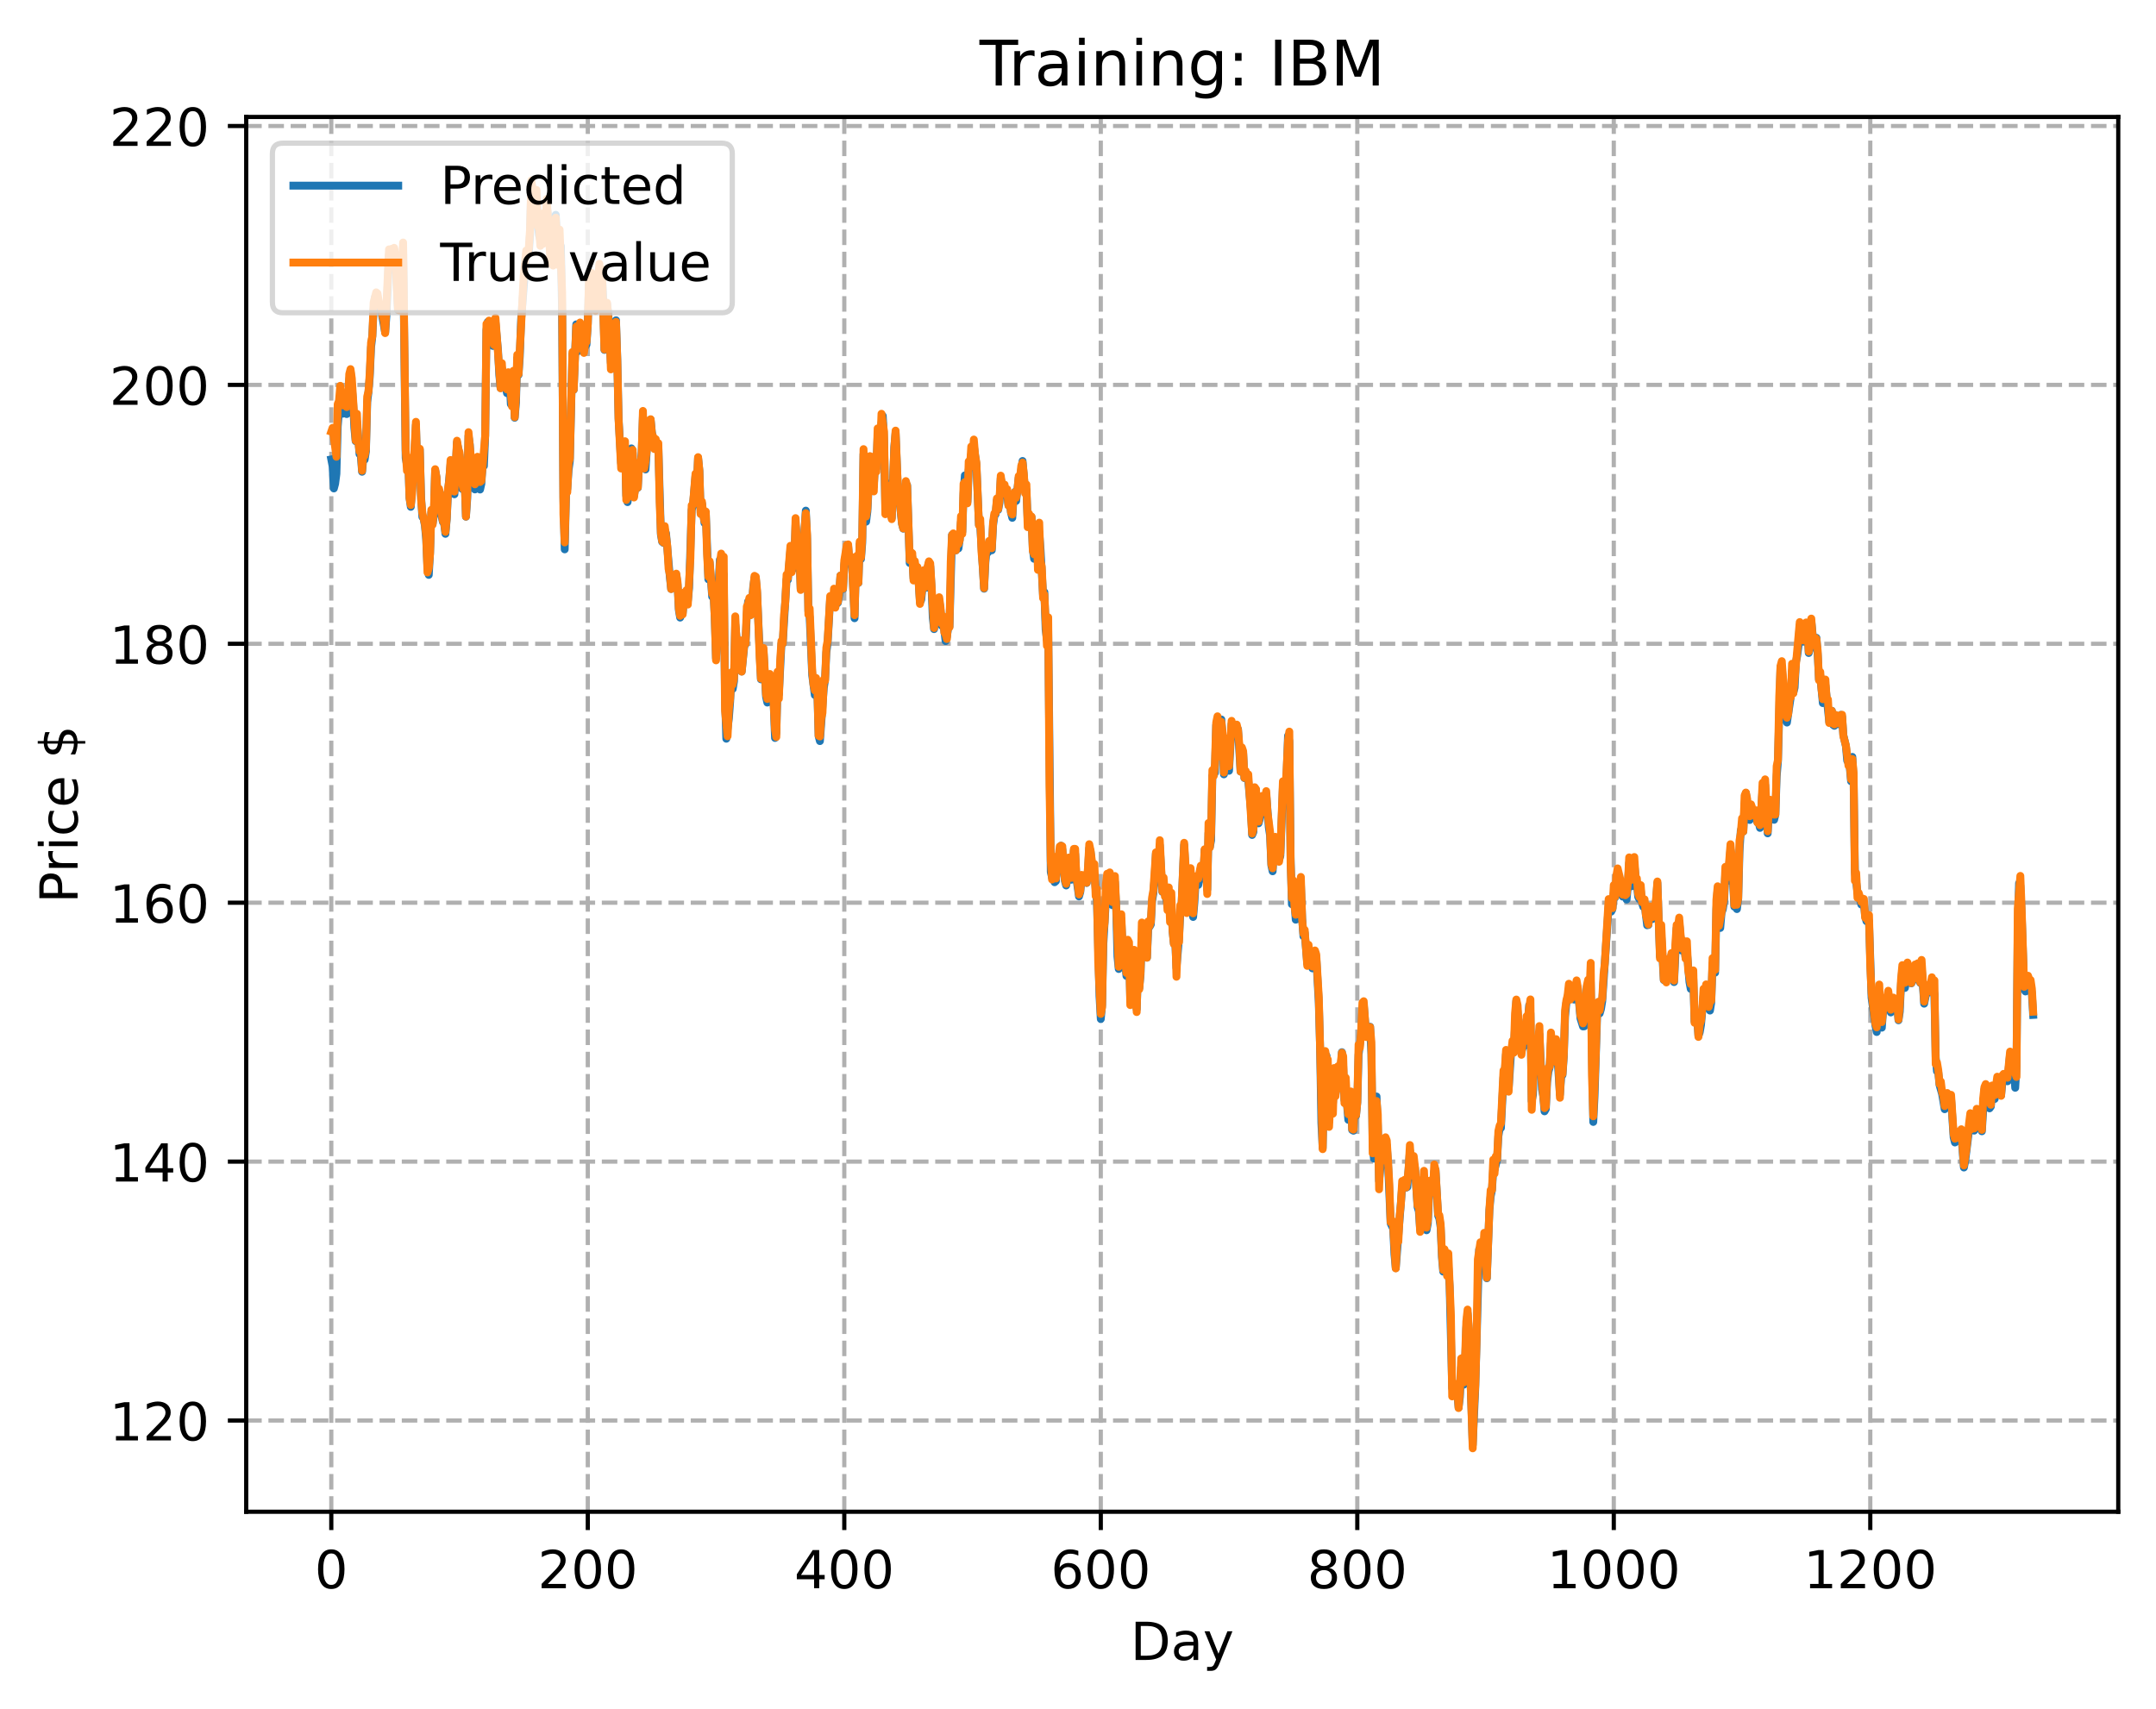 <?xml version="1.0" encoding="utf-8" standalone="no"?>
<!DOCTYPE svg PUBLIC "-//W3C//DTD SVG 1.1//EN"
  "http://www.w3.org/Graphics/SVG/1.1/DTD/svg11.dtd">
<!-- Created with matplotlib (https://matplotlib.org/) -->
<svg height="325.986pt" version="1.1" viewBox="0 0 411.286 325.986" width="411.286pt" xmlns="http://www.w3.org/2000/svg" xmlns:xlink="http://www.w3.org/1999/xlink">
 <defs>
  <style type="text/css">
*{stroke-linecap:butt;stroke-linejoin:round;}
  </style>
 </defs>
 <g id="figure_1">
  <g id="patch_1">
   <path d="M 0 325.986 
L 411.286 325.986 
L 411.286 0 
L 0 0 
z
" style="fill:#ffffff;"/>
  </g>
  <g id="axes_1">
   <g id="patch_2">
    <path d="M 46.966 288.43 
L 404.086 288.43 
L 404.086 22.318 
L 46.966 22.318 
z
" style="fill:#ffffff;"/>
   </g>
   <g id="matplotlib.axis_1">
    <g id="xtick_1">
     <g id="line2d_1">
      <path clip-path="url(#pe31a074b2b)" d="M 63.198 288.43 
L 63.198 22.318 
" style="fill:none;stroke:#b0b0b0;stroke-dasharray:2.96,1.28;stroke-dashoffset:0;stroke-width:0.8;"/>
     </g>
     <g id="line2d_2">
      <defs>
       <path d="M 0 0 
L 0 3.5 
" id="m03cbb1a375" style="stroke:#000000;stroke-width:0.8;"/>
      </defs>
      <g>
       <use style="stroke:#000000;stroke-width:0.8;" x="63.198" xlink:href="#m03cbb1a375" y="288.43"/>
      </g>
     </g>
     <g id="text_1">
      <!-- 0 -->
      <defs>
       <path d="M 31.781 66.406 
Q 24.172 66.406 20.328 58.906 
Q 16.5 51.422 16.5 36.375 
Q 16.5 21.391 20.328 13.891 
Q 24.172 6.391 31.781 6.391 
Q 39.453 6.391 43.281 13.891 
Q 47.125 21.391 47.125 36.375 
Q 47.125 51.422 43.281 58.906 
Q 39.453 66.406 31.781 66.406 
z
M 31.781 74.219 
Q 44.047 74.219 50.516 64.516 
Q 56.984 54.828 56.984 36.375 
Q 56.984 17.969 50.516 8.266 
Q 44.047 -1.422 31.781 -1.422 
Q 19.531 -1.422 13.062 8.266 
Q 6.594 17.969 6.594 36.375 
Q 6.594 54.828 13.062 64.516 
Q 19.531 74.219 31.781 74.219 
z
" id="DejaVuSans-48"/>
      </defs>
      <g transform="translate(60.017 303.029)scale(0.1 -0.1)">
       <use xlink:href="#DejaVuSans-48"/>
      </g>
     </g>
    </g>
    <g id="xtick_2">
     <g id="line2d_3">
      <path clip-path="url(#pe31a074b2b)" d="M 112.129 288.43 
L 112.129 22.318 
" style="fill:none;stroke:#b0b0b0;stroke-dasharray:2.96,1.28;stroke-dashoffset:0;stroke-width:0.8;"/>
     </g>
     <g id="line2d_4">
      <g>
       <use style="stroke:#000000;stroke-width:0.8;" x="112.129" xlink:href="#m03cbb1a375" y="288.43"/>
      </g>
     </g>
     <g id="text_2">
      <!-- 200 -->
      <defs>
       <path d="M 19.188 8.297 
L 53.609 8.297 
L 53.609 0 
L 7.328 0 
L 7.328 8.297 
Q 12.938 14.109 22.625 23.891 
Q 32.328 33.688 34.812 36.531 
Q 39.547 41.844 41.422 45.531 
Q 43.312 49.219 43.312 52.781 
Q 43.312 58.594 39.234 62.25 
Q 35.156 65.922 28.609 65.922 
Q 23.969 65.922 18.812 64.312 
Q 13.672 62.703 7.812 59.422 
L 7.812 69.391 
Q 13.766 71.781 18.938 73 
Q 24.125 74.219 28.422 74.219 
Q 39.75 74.219 46.484 68.547 
Q 53.219 62.891 53.219 53.422 
Q 53.219 48.922 51.531 44.891 
Q 49.859 40.875 45.406 35.406 
Q 44.188 33.984 37.641 27.219 
Q 31.109 20.453 19.188 8.297 
z
" id="DejaVuSans-50"/>
      </defs>
      <g transform="translate(102.585 303.029)scale(0.1 -0.1)">
       <use xlink:href="#DejaVuSans-50"/>
       <use x="63.623" xlink:href="#DejaVuSans-48"/>
       <use x="127.246" xlink:href="#DejaVuSans-48"/>
      </g>
     </g>
    </g>
    <g id="xtick_3">
     <g id="line2d_5">
      <path clip-path="url(#pe31a074b2b)" d="M 161.06 288.43 
L 161.06 22.318 
" style="fill:none;stroke:#b0b0b0;stroke-dasharray:2.96,1.28;stroke-dashoffset:0;stroke-width:0.8;"/>
     </g>
     <g id="line2d_6">
      <g>
       <use style="stroke:#000000;stroke-width:0.8;" x="161.06" xlink:href="#m03cbb1a375" y="288.43"/>
      </g>
     </g>
     <g id="text_3">
      <!-- 400 -->
      <defs>
       <path d="M 37.797 64.312 
L 12.891 25.391 
L 37.797 25.391 
z
M 35.203 72.906 
L 47.609 72.906 
L 47.609 25.391 
L 58.016 25.391 
L 58.016 17.188 
L 47.609 17.188 
L 47.609 0 
L 37.797 0 
L 37.797 17.188 
L 4.891 17.188 
L 4.891 26.703 
z
" id="DejaVuSans-52"/>
      </defs>
      <g transform="translate(151.516 303.029)scale(0.1 -0.1)">
       <use xlink:href="#DejaVuSans-52"/>
       <use x="63.623" xlink:href="#DejaVuSans-48"/>
       <use x="127.246" xlink:href="#DejaVuSans-48"/>
      </g>
     </g>
    </g>
    <g id="xtick_4">
     <g id="line2d_7">
      <path clip-path="url(#pe31a074b2b)" d="M 209.99 288.43 
L 209.99 22.318 
" style="fill:none;stroke:#b0b0b0;stroke-dasharray:2.96,1.28;stroke-dashoffset:0;stroke-width:0.8;"/>
     </g>
     <g id="line2d_8">
      <g>
       <use style="stroke:#000000;stroke-width:0.8;" x="209.99" xlink:href="#m03cbb1a375" y="288.43"/>
      </g>
     </g>
     <g id="text_4">
      <!-- 600 -->
      <defs>
       <path d="M 33.016 40.375 
Q 26.375 40.375 22.484 35.828 
Q 18.609 31.297 18.609 23.391 
Q 18.609 15.531 22.484 10.953 
Q 26.375 6.391 33.016 6.391 
Q 39.656 6.391 43.531 10.953 
Q 47.406 15.531 47.406 23.391 
Q 47.406 31.297 43.531 35.828 
Q 39.656 40.375 33.016 40.375 
z
M 52.594 71.297 
L 52.594 62.312 
Q 48.875 64.062 45.094 64.984 
Q 41.312 65.922 37.594 65.922 
Q 27.828 65.922 22.672 59.328 
Q 17.531 52.734 16.797 39.406 
Q 19.672 43.656 24.016 45.922 
Q 28.375 48.188 33.594 48.188 
Q 44.578 48.188 50.953 41.516 
Q 57.328 34.859 57.328 23.391 
Q 57.328 12.156 50.688 5.359 
Q 44.047 -1.422 33.016 -1.422 
Q 20.359 -1.422 13.672 8.266 
Q 6.984 17.969 6.984 36.375 
Q 6.984 53.656 15.188 63.938 
Q 23.391 74.219 37.203 74.219 
Q 40.922 74.219 44.703 73.484 
Q 48.484 72.75 52.594 71.297 
z
" id="DejaVuSans-54"/>
      </defs>
      <g transform="translate(200.446 303.029)scale(0.1 -0.1)">
       <use xlink:href="#DejaVuSans-54"/>
       <use x="63.623" xlink:href="#DejaVuSans-48"/>
       <use x="127.246" xlink:href="#DejaVuSans-48"/>
      </g>
     </g>
    </g>
    <g id="xtick_5">
     <g id="line2d_9">
      <path clip-path="url(#pe31a074b2b)" d="M 258.921 288.43 
L 258.921 22.318 
" style="fill:none;stroke:#b0b0b0;stroke-dasharray:2.96,1.28;stroke-dashoffset:0;stroke-width:0.8;"/>
     </g>
     <g id="line2d_10">
      <g>
       <use style="stroke:#000000;stroke-width:0.8;" x="258.921" xlink:href="#m03cbb1a375" y="288.43"/>
      </g>
     </g>
     <g id="text_5">
      <!-- 800 -->
      <defs>
       <path d="M 31.781 34.625 
Q 24.75 34.625 20.719 30.859 
Q 16.703 27.094 16.703 20.516 
Q 16.703 13.922 20.719 10.156 
Q 24.75 6.391 31.781 6.391 
Q 38.812 6.391 42.859 10.172 
Q 46.922 13.969 46.922 20.516 
Q 46.922 27.094 42.891 30.859 
Q 38.875 34.625 31.781 34.625 
z
M 21.922 38.812 
Q 15.578 40.375 12.031 44.719 
Q 8.5 49.078 8.5 55.328 
Q 8.5 64.062 14.719 69.141 
Q 20.953 74.219 31.781 74.219 
Q 42.672 74.219 48.875 69.141 
Q 55.078 64.062 55.078 55.328 
Q 55.078 49.078 51.531 44.719 
Q 48 40.375 41.703 38.812 
Q 48.828 37.156 52.797 32.312 
Q 56.781 27.484 56.781 20.516 
Q 56.781 9.906 50.312 4.234 
Q 43.844 -1.422 31.781 -1.422 
Q 19.734 -1.422 13.25 4.234 
Q 6.781 9.906 6.781 20.516 
Q 6.781 27.484 10.781 32.312 
Q 14.797 37.156 21.922 38.812 
z
M 18.312 54.391 
Q 18.312 48.734 21.844 45.562 
Q 25.391 42.391 31.781 42.391 
Q 38.141 42.391 41.719 45.562 
Q 45.312 48.734 45.312 54.391 
Q 45.312 60.062 41.719 63.234 
Q 38.141 66.406 31.781 66.406 
Q 25.391 66.406 21.844 63.234 
Q 18.312 60.062 18.312 54.391 
z
" id="DejaVuSans-56"/>
      </defs>
      <g transform="translate(249.377 303.029)scale(0.1 -0.1)">
       <use xlink:href="#DejaVuSans-56"/>
       <use x="63.623" xlink:href="#DejaVuSans-48"/>
       <use x="127.246" xlink:href="#DejaVuSans-48"/>
      </g>
     </g>
    </g>
    <g id="xtick_6">
     <g id="line2d_11">
      <path clip-path="url(#pe31a074b2b)" d="M 307.851 288.43 
L 307.851 22.318 
" style="fill:none;stroke:#b0b0b0;stroke-dasharray:2.96,1.28;stroke-dashoffset:0;stroke-width:0.8;"/>
     </g>
     <g id="line2d_12">
      <g>
       <use style="stroke:#000000;stroke-width:0.8;" x="307.851" xlink:href="#m03cbb1a375" y="288.43"/>
      </g>
     </g>
     <g id="text_6">
      <!-- 1000 -->
      <defs>
       <path d="M 12.406 8.297 
L 28.516 8.297 
L 28.516 63.922 
L 10.984 60.406 
L 10.984 69.391 
L 28.422 72.906 
L 38.281 72.906 
L 38.281 8.297 
L 54.391 8.297 
L 54.391 0 
L 12.406 0 
z
" id="DejaVuSans-49"/>
      </defs>
      <g transform="translate(295.126 303.029)scale(0.1 -0.1)">
       <use xlink:href="#DejaVuSans-49"/>
       <use x="63.623" xlink:href="#DejaVuSans-48"/>
       <use x="127.246" xlink:href="#DejaVuSans-48"/>
       <use x="190.869" xlink:href="#DejaVuSans-48"/>
      </g>
     </g>
    </g>
    <g id="xtick_7">
     <g id="line2d_13">
      <path clip-path="url(#pe31a074b2b)" d="M 356.782 288.43 
L 356.782 22.318 
" style="fill:none;stroke:#b0b0b0;stroke-dasharray:2.96,1.28;stroke-dashoffset:0;stroke-width:0.8;"/>
     </g>
     <g id="line2d_14">
      <g>
       <use style="stroke:#000000;stroke-width:0.8;" x="356.782" xlink:href="#m03cbb1a375" y="288.43"/>
      </g>
     </g>
     <g id="text_7">
      <!-- 1200 -->
      <g transform="translate(344.057 303.029)scale(0.1 -0.1)">
       <use xlink:href="#DejaVuSans-49"/>
       <use x="63.623" xlink:href="#DejaVuSans-50"/>
       <use x="127.246" xlink:href="#DejaVuSans-48"/>
       <use x="190.869" xlink:href="#DejaVuSans-48"/>
      </g>
     </g>
    </g>
    <g id="text_8">
     <!-- Day -->
     <defs>
      <path d="M 19.672 64.797 
L 19.672 8.109 
L 31.594 8.109 
Q 46.688 8.109 53.688 14.938 
Q 60.688 21.781 60.688 36.531 
Q 60.688 51.172 53.688 57.984 
Q 46.688 64.797 31.594 64.797 
z
M 9.812 72.906 
L 30.078 72.906 
Q 51.266 72.906 61.172 64.094 
Q 71.094 55.281 71.094 36.531 
Q 71.094 17.672 61.125 8.828 
Q 51.172 0 30.078 0 
L 9.812 0 
z
" id="DejaVuSans-68"/>
      <path d="M 34.281 27.484 
Q 23.391 27.484 19.188 25 
Q 14.984 22.516 14.984 16.5 
Q 14.984 11.719 18.141 8.906 
Q 21.297 6.109 26.703 6.109 
Q 34.188 6.109 38.703 11.406 
Q 43.219 16.703 43.219 25.484 
L 43.219 27.484 
z
M 52.203 31.203 
L 52.203 0 
L 43.219 0 
L 43.219 8.297 
Q 40.141 3.328 35.547 0.953 
Q 30.953 -1.422 24.312 -1.422 
Q 15.922 -1.422 10.953 3.297 
Q 6 8.016 6 15.922 
Q 6 25.141 12.172 29.828 
Q 18.359 34.516 30.609 34.516 
L 43.219 34.516 
L 43.219 35.406 
Q 43.219 41.609 39.141 45 
Q 35.062 48.391 27.688 48.391 
Q 23 48.391 18.547 47.266 
Q 14.109 46.141 10.016 43.891 
L 10.016 52.203 
Q 14.938 54.109 19.578 55.047 
Q 24.219 56 28.609 56 
Q 40.484 56 46.344 49.844 
Q 52.203 43.703 52.203 31.203 
z
" id="DejaVuSans-97"/>
      <path d="M 32.172 -5.078 
Q 28.375 -14.844 24.75 -17.812 
Q 21.141 -20.797 15.094 -20.797 
L 7.906 -20.797 
L 7.906 -13.281 
L 13.188 -13.281 
Q 16.891 -13.281 18.938 -11.516 
Q 21 -9.766 23.484 -3.219 
L 25.094 0.875 
L 2.984 54.688 
L 12.5 54.688 
L 29.594 11.922 
L 46.688 54.688 
L 56.203 54.688 
z
" id="DejaVuSans-121"/>
     </defs>
     <g transform="translate(215.652 316.707)scale(0.1 -0.1)">
      <use xlink:href="#DejaVuSans-68"/>
      <use x="77.002" xlink:href="#DejaVuSans-97"/>
      <use x="138.281" xlink:href="#DejaVuSans-121"/>
     </g>
    </g>
   </g>
   <g id="matplotlib.axis_2">
    <g id="ytick_1">
     <g id="line2d_15">
      <path clip-path="url(#pe31a074b2b)" d="M 46.966 271.024 
L 404.086 271.024 
" style="fill:none;stroke:#b0b0b0;stroke-dasharray:2.96,1.28;stroke-dashoffset:0;stroke-width:0.8;"/>
     </g>
     <g id="line2d_16">
      <defs>
       <path d="M 0 0 
L -3.5 0 
" id="m148e1ab3ee" style="stroke:#000000;stroke-width:0.8;"/>
      </defs>
      <g>
       <use style="stroke:#000000;stroke-width:0.8;" x="46.966" xlink:href="#m148e1ab3ee" y="271.024"/>
      </g>
     </g>
     <g id="text_9">
      <!-- 120 -->
      <g transform="translate(20.878 274.823)scale(0.1 -0.1)">
       <use xlink:href="#DejaVuSans-49"/>
       <use x="63.623" xlink:href="#DejaVuSans-50"/>
       <use x="127.246" xlink:href="#DejaVuSans-48"/>
      </g>
     </g>
    </g>
    <g id="ytick_2">
     <g id="line2d_17">
      <path clip-path="url(#pe31a074b2b)" d="M 46.966 221.627 
L 404.086 221.627 
" style="fill:none;stroke:#b0b0b0;stroke-dasharray:2.96,1.28;stroke-dashoffset:0;stroke-width:0.8;"/>
     </g>
     <g id="line2d_18">
      <g>
       <use style="stroke:#000000;stroke-width:0.8;" x="46.966" xlink:href="#m148e1ab3ee" y="221.627"/>
      </g>
     </g>
     <g id="text_10">
      <!-- 140 -->
      <g transform="translate(20.878 225.427)scale(0.1 -0.1)">
       <use xlink:href="#DejaVuSans-49"/>
       <use x="63.623" xlink:href="#DejaVuSans-52"/>
       <use x="127.246" xlink:href="#DejaVuSans-48"/>
      </g>
     </g>
    </g>
    <g id="ytick_3">
     <g id="line2d_19">
      <path clip-path="url(#pe31a074b2b)" d="M 46.966 172.231 
L 404.086 172.231 
" style="fill:none;stroke:#b0b0b0;stroke-dasharray:2.96,1.28;stroke-dashoffset:0;stroke-width:0.8;"/>
     </g>
     <g id="line2d_20">
      <g>
       <use style="stroke:#000000;stroke-width:0.8;" x="46.966" xlink:href="#m148e1ab3ee" y="172.231"/>
      </g>
     </g>
     <g id="text_11">
      <!-- 160 -->
      <g transform="translate(20.878 176.03)scale(0.1 -0.1)">
       <use xlink:href="#DejaVuSans-49"/>
       <use x="63.623" xlink:href="#DejaVuSans-54"/>
       <use x="127.246" xlink:href="#DejaVuSans-48"/>
      </g>
     </g>
    </g>
    <g id="ytick_4">
     <g id="line2d_21">
      <path clip-path="url(#pe31a074b2b)" d="M 46.966 122.834 
L 404.086 122.834 
" style="fill:none;stroke:#b0b0b0;stroke-dasharray:2.96,1.28;stroke-dashoffset:0;stroke-width:0.8;"/>
     </g>
     <g id="line2d_22">
      <g>
       <use style="stroke:#000000;stroke-width:0.8;" x="46.966" xlink:href="#m148e1ab3ee" y="122.834"/>
      </g>
     </g>
     <g id="text_12">
      <!-- 180 -->
      <g transform="translate(20.878 126.633)scale(0.1 -0.1)">
       <use xlink:href="#DejaVuSans-49"/>
       <use x="63.623" xlink:href="#DejaVuSans-56"/>
       <use x="127.246" xlink:href="#DejaVuSans-48"/>
      </g>
     </g>
    </g>
    <g id="ytick_5">
     <g id="line2d_23">
      <path clip-path="url(#pe31a074b2b)" d="M 46.966 73.437 
L 404.086 73.437 
" style="fill:none;stroke:#b0b0b0;stroke-dasharray:2.96,1.28;stroke-dashoffset:0;stroke-width:0.8;"/>
     </g>
     <g id="line2d_24">
      <g>
       <use style="stroke:#000000;stroke-width:0.8;" x="46.966" xlink:href="#m148e1ab3ee" y="73.437"/>
      </g>
     </g>
     <g id="text_13">
      <!-- 200 -->
      <g transform="translate(20.878 77.237)scale(0.1 -0.1)">
       <use xlink:href="#DejaVuSans-50"/>
       <use x="63.623" xlink:href="#DejaVuSans-48"/>
       <use x="127.246" xlink:href="#DejaVuSans-48"/>
      </g>
     </g>
    </g>
    <g id="ytick_6">
     <g id="line2d_25">
      <path clip-path="url(#pe31a074b2b)" d="M 46.966 24.041 
L 404.086 24.041 
" style="fill:none;stroke:#b0b0b0;stroke-dasharray:2.96,1.28;stroke-dashoffset:0;stroke-width:0.8;"/>
     </g>
     <g id="line2d_26">
      <g>
       <use style="stroke:#000000;stroke-width:0.8;" x="46.966" xlink:href="#m148e1ab3ee" y="24.041"/>
      </g>
     </g>
     <g id="text_14">
      <!-- 220 -->
      <g transform="translate(20.878 27.84)scale(0.1 -0.1)">
       <use xlink:href="#DejaVuSans-50"/>
       <use x="63.623" xlink:href="#DejaVuSans-50"/>
       <use x="127.246" xlink:href="#DejaVuSans-48"/>
      </g>
     </g>
    </g>
    <g id="text_15">
     <!-- Price $ -->
     <defs>
      <path d="M 19.672 64.797 
L 19.672 37.406 
L 32.078 37.406 
Q 38.969 37.406 42.719 40.969 
Q 46.484 44.531 46.484 51.125 
Q 46.484 57.672 42.719 61.234 
Q 38.969 64.797 32.078 64.797 
z
M 9.812 72.906 
L 32.078 72.906 
Q 44.344 72.906 50.609 67.359 
Q 56.891 61.812 56.891 51.125 
Q 56.891 40.328 50.609 34.812 
Q 44.344 29.297 32.078 29.297 
L 19.672 29.297 
L 19.672 0 
L 9.812 0 
z
" id="DejaVuSans-80"/>
      <path d="M 41.109 46.297 
Q 39.594 47.172 37.812 47.578 
Q 36.031 48 33.891 48 
Q 26.266 48 22.188 43.047 
Q 18.109 38.094 18.109 28.812 
L 18.109 0 
L 9.078 0 
L 9.078 54.688 
L 18.109 54.688 
L 18.109 46.188 
Q 20.953 51.172 25.484 53.578 
Q 30.031 56 36.531 56 
Q 37.453 56 38.578 55.875 
Q 39.703 55.766 41.062 55.516 
z
" id="DejaVuSans-114"/>
      <path d="M 9.422 54.688 
L 18.406 54.688 
L 18.406 0 
L 9.422 0 
z
M 9.422 75.984 
L 18.406 75.984 
L 18.406 64.594 
L 9.422 64.594 
z
" id="DejaVuSans-105"/>
      <path d="M 48.781 52.594 
L 48.781 44.188 
Q 44.969 46.297 41.141 47.344 
Q 37.312 48.391 33.406 48.391 
Q 24.656 48.391 19.812 42.844 
Q 14.984 37.312 14.984 27.297 
Q 14.984 17.281 19.812 11.734 
Q 24.656 6.203 33.406 6.203 
Q 37.312 6.203 41.141 7.25 
Q 44.969 8.297 48.781 10.406 
L 48.781 2.094 
Q 45.016 0.344 40.984 -0.531 
Q 36.969 -1.422 32.422 -1.422 
Q 20.062 -1.422 12.781 6.344 
Q 5.516 14.109 5.516 27.297 
Q 5.516 40.672 12.859 48.328 
Q 20.219 56 33.016 56 
Q 37.156 56 41.109 55.141 
Q 45.062 54.297 48.781 52.594 
z
" id="DejaVuSans-99"/>
      <path d="M 56.203 29.594 
L 56.203 25.203 
L 14.891 25.203 
Q 15.484 15.922 20.484 11.062 
Q 25.484 6.203 34.422 6.203 
Q 39.594 6.203 44.453 7.469 
Q 49.312 8.734 54.109 11.281 
L 54.109 2.781 
Q 49.266 0.734 44.188 -0.344 
Q 39.109 -1.422 33.891 -1.422 
Q 20.797 -1.422 13.156 6.188 
Q 5.516 13.812 5.516 26.812 
Q 5.516 40.234 12.766 48.109 
Q 20.016 56 32.328 56 
Q 43.359 56 49.781 48.891 
Q 56.203 41.797 56.203 29.594 
z
M 47.219 32.234 
Q 47.125 39.594 43.094 43.984 
Q 39.062 48.391 32.422 48.391 
Q 24.906 48.391 20.391 44.141 
Q 15.875 39.891 15.188 32.172 
z
" id="DejaVuSans-101"/>
      <path id="DejaVuSans-32"/>
      <path d="M 33.797 -14.703 
L 28.906 -14.703 
L 28.859 0 
Q 23.734 0.094 18.609 1.188 
Q 13.484 2.297 8.297 4.5 
L 8.297 13.281 
Q 13.281 10.156 18.375 8.562 
Q 23.484 6.984 28.906 6.938 
L 28.906 29.203 
Q 18.109 30.953 13.203 35.156 
Q 8.297 39.359 8.297 46.688 
Q 8.297 54.641 13.625 59.219 
Q 18.953 63.812 28.906 64.5 
L 28.906 75.984 
L 33.797 75.984 
L 33.797 64.656 
Q 38.328 64.453 42.578 63.688 
Q 46.828 62.938 50.875 61.625 
L 50.875 53.078 
Q 46.828 55.125 42.547 56.25 
Q 38.281 57.375 33.797 57.562 
L 33.797 36.719 
Q 44.875 35.016 50.094 30.609 
Q 55.328 26.219 55.328 18.609 
Q 55.328 10.359 49.781 5.594 
Q 44.234 0.828 33.797 0.094 
z
M 28.906 37.594 
L 28.906 57.625 
Q 23.25 56.984 20.266 54.391 
Q 17.281 51.812 17.281 47.516 
Q 17.281 43.312 20.031 40.969 
Q 22.797 38.625 28.906 37.594 
z
M 33.797 28.219 
L 33.797 7.078 
Q 39.984 7.906 43.141 10.594 
Q 46.297 13.281 46.297 17.672 
Q 46.297 21.969 43.281 24.5 
Q 40.281 27.047 33.797 28.219 
z
" id="DejaVuSans-36"/>
     </defs>
     <g transform="translate(14.798 172.342)rotate(-90)scale(0.1 -0.1)">
      <use xlink:href="#DejaVuSans-80"/>
      <use x="58.553" xlink:href="#DejaVuSans-114"/>
      <use x="99.666" xlink:href="#DejaVuSans-105"/>
      <use x="127.449" xlink:href="#DejaVuSans-99"/>
      <use x="182.43" xlink:href="#DejaVuSans-101"/>
      <use x="243.953" xlink:href="#DejaVuSans-32"/>
      <use x="275.74" xlink:href="#DejaVuSans-36"/>
     </g>
    </g>
   </g>
   <g id="line2d_27">
    <path clip-path="url(#pe31a074b2b)" d="M 63.198 87.656 
L 63.443 88.913 
L 63.688 93.197 
L 63.932 92.285 
L 64.177 90.396 
L 64.422 81.364 
L 64.911 75.551 
L 65.156 76.832 
L 65.4 78.93 
L 65.645 76.697 
L 65.89 76.591 
L 66.134 79.004 
L 66.379 78.238 
L 66.623 72.51 
L 66.868 70.911 
L 67.357 76.693 
L 67.602 81.673 
L 67.847 84.171 
L 68.091 80.478 
L 68.581 86.646 
L 68.825 86.846 
L 69.07 90.007 
L 69.315 87.276 
L 69.559 87.702 
L 69.804 86.109 
L 70.049 76.727 
L 70.293 74.779 
L 70.538 71.855 
L 70.783 66.291 
L 71.027 64.183 
L 71.272 58.936 
L 71.517 56.746 
L 72.006 56.632 
L 72.251 58.177 
L 72.74 59.329 
L 73.474 63.422 
L 73.718 60.189 
L 74.208 48.602 
L 74.452 48.883 
L 74.942 47.484 
L 75.186 47.586 
L 75.431 48.917 
L 75.92 59.109 
L 76.165 58.587 
L 76.41 55.966 
L 76.899 47.695 
L 77.388 87.384 
L 77.633 88.686 
L 77.878 87.861 
L 78.122 94.967 
L 78.367 96.703 
L 79.101 86.293 
L 79.345 81.081 
L 79.59 89.129 
L 79.835 88.544 
L 80.079 85.789 
L 80.324 94.738 
L 80.569 98.624 
L 80.813 98.933 
L 81.058 100.259 
L 81.303 102.923 
L 81.547 108.24 
L 81.792 109.685 
L 82.037 105.473 
L 82.281 97.75 
L 82.526 99.918 
L 82.771 98.308 
L 83.015 89.749 
L 83.26 91.06 
L 83.505 95.627 
L 83.749 93.596 
L 83.994 94.223 
L 84.239 98.457 
L 84.483 99.576 
L 84.728 99.859 
L 84.972 101.852 
L 85.217 99.129 
L 85.462 93.902 
L 85.951 88.619 
L 86.196 90.498 
L 86.44 93.623 
L 86.685 94.306 
L 87.174 84.43 
L 87.664 86.857 
L 87.908 89.291 
L 88.153 93.28 
L 88.398 92.993 
L 88.642 91.581 
L 88.887 98.58 
L 89.132 95.108 
L 89.376 83.155 
L 89.621 84.806 
L 89.866 89.522 
L 90.599 93.383 
L 90.844 91.527 
L 91.089 88.215 
L 91.578 93.4 
L 91.823 92.32 
L 92.067 88.614 
L 92.312 88.903 
L 92.557 83.071 
L 92.801 62.95 
L 93.046 61.422 
L 93.291 62.684 
L 93.535 61.643 
L 94.025 65.999 
L 94.269 65.633 
L 94.514 61.526 
L 95.003 66.902 
L 95.248 71.562 
L 95.493 74.024 
L 95.737 70.3 
L 95.982 73.029 
L 96.227 74 
L 96.471 73.648 
L 96.716 75.016 
L 96.96 72.132 
L 97.205 72.322 
L 97.45 77.118 
L 97.694 77.21 
L 97.939 72.25 
L 98.184 79.705 
L 98.428 76.777 
L 98.673 68.345 
L 98.918 71.538 
L 99.162 67.899 
L 99.407 61.066 
L 100.386 48.62 
L 100.875 48.355 
L 101.12 44.486 
L 101.364 34.746 
L 101.609 36.314 
L 101.854 42.068 
L 102.098 40.128 
L 102.343 37.162 
L 102.587 42.693 
L 102.832 44.919 
L 103.077 45.785 
L 103.321 44.703 
L 103.566 45.544 
L 103.811 41.939 
L 104.055 42.238 
L 104.3 39.176 
L 104.545 41.426 
L 105.034 49.393 
L 105.279 50.405 
L 105.523 50.365 
L 106.013 40.984 
L 106.502 50.057 
L 106.747 46.481 
L 106.991 46.977 
L 107.236 59.991 
L 107.481 94.866 
L 107.725 104.817 
L 107.97 94.434 
L 108.215 93.248 
L 108.459 89.724 
L 108.704 87.935 
L 109.193 67.594 
L 109.438 74.387 
L 109.927 61.887 
L 110.172 67.074 
L 110.661 61.778 
L 110.906 64.79 
L 111.15 63.927 
L 111.395 66.477 
L 111.884 65.748 
L 112.129 61.773 
L 112.374 53.633 
L 112.618 54.039 
L 112.863 53.075 
L 113.352 58.8 
L 113.597 59.003 
L 113.842 55.126 
L 114.331 51.152 
L 114.575 53.271 
L 114.82 51.907 
L 115.065 57.519 
L 115.309 66.763 
L 115.554 64.221 
L 115.799 57.943 
L 116.043 59.969 
L 116.533 69.264 
L 116.777 64.657 
L 117.022 67.371 
L 117.267 66.58 
L 117.511 61.107 
L 117.756 68.565 
L 118.001 79.822 
L 118.49 88.386 
L 118.735 87.261 
L 118.979 84.94 
L 119.224 85.361 
L 119.469 94.535 
L 119.713 95.801 
L 119.958 94.033 
L 120.203 91.286 
L 120.447 85.545 
L 120.692 86.377 
L 120.936 94.626 
L 121.426 91.615 
L 121.67 93.069 
L 121.915 88.321 
L 122.16 89.337 
L 122.404 86.521 
L 122.649 79.492 
L 122.894 87.941 
L 123.138 89.57 
L 123.628 82.319 
L 123.872 80.225 
L 124.117 80.07 
L 124.362 82.544 
L 124.851 84.943 
L 125.096 84.735 
L 125.34 84.672 
L 125.585 85.133 
L 126.074 101.964 
L 126.319 103.383 
L 126.563 103.579 
L 126.808 101.154 
L 127.053 101.773 
L 127.787 110.131 
L 128.031 112.358 
L 128.276 111.928 
L 128.521 110.962 
L 128.765 110.501 
L 129.01 109.693 
L 129.255 111.546 
L 129.499 116.371 
L 129.744 117.834 
L 129.989 117.223 
L 130.233 116.975 
L 130.478 114.366 
L 130.723 114.769 
L 130.967 113.81 
L 131.212 114.641 
L 131.457 112.175 
L 131.946 97.291 
L 132.191 96.459 
L 132.68 90.8 
L 132.924 92.876 
L 133.169 87.348 
L 133.414 89.831 
L 133.658 97.869 
L 133.903 96.06 
L 134.392 99.796 
L 134.637 97.865 
L 135.126 110.529 
L 135.371 107.283 
L 135.86 113.842 
L 136.105 112.792 
L 136.35 117.823 
L 136.594 125.57 
L 136.839 121.108 
L 137.084 111.504 
L 137.328 106.784 
L 137.818 109.05 
L 138.062 109.632 
L 138.307 133.045 
L 138.551 140.943 
L 139.041 137.065 
L 139.285 133.868 
L 139.53 128.68 
L 139.775 131.443 
L 140.019 130 
L 140.264 119.136 
L 140.509 121.634 
L 140.753 126.346 
L 141.243 123.147 
L 141.487 128.121 
L 141.977 123.234 
L 142.221 122.904 
L 142.466 117.277 
L 142.711 114.769 
L 142.955 114.903 
L 143.2 117.297 
L 143.445 115.669 
L 143.689 111.991 
L 143.934 110.241 
L 144.178 110.332 
L 144.423 113.194 
L 145.157 129.613 
L 145.402 125.916 
L 145.646 124.065 
L 146.136 132.976 
L 146.38 134.048 
L 146.625 132.751 
L 146.87 129.454 
L 147.114 129.637 
L 147.359 130.752 
L 147.604 134.433 
L 147.848 140.799 
L 148.093 139.815 
L 148.338 130.345 
L 148.582 132.435 
L 149.072 122.783 
L 149.316 122.813 
L 150.05 110.569 
L 150.295 110.635 
L 150.784 105.03 
L 151.029 108.409 
L 151.273 108.574 
L 151.518 107.255 
L 151.763 100.163 
L 152.252 104.639 
L 152.497 105.585 
L 152.741 112.361 
L 153.72 97.424 
L 153.965 102.818 
L 154.209 116.583 
L 154.454 117.756 
L 154.943 128.829 
L 155.433 132.603 
L 155.677 129.964 
L 155.922 131.796 
L 156.166 140.461 
L 156.411 141.397 
L 157.145 131.277 
L 157.39 129.687 
L 157.634 124.52 
L 157.879 122.685 
L 158.368 114.253 
L 158.613 115.564 
L 158.858 115.724 
L 159.102 113.362 
L 159.347 115.684 
L 159.592 115.087 
L 159.836 115.017 
L 160.081 113.541 
L 160.326 109.827 
L 160.57 110.685 
L 160.815 112.398 
L 161.06 107.76 
L 161.549 104.49 
L 161.794 104.161 
L 162.038 107.599 
L 162.527 107.165 
L 163.017 117.955 
L 163.261 108.387 
L 163.506 107.15 
L 163.751 111.228 
L 163.995 103.844 
L 164.24 106.668 
L 164.485 103.523 
L 164.729 86.674 
L 164.974 90.882 
L 165.219 99.539 
L 165.463 97.606 
L 165.953 87.875 
L 166.197 89.021 
L 166.442 92.647 
L 166.687 92.762 
L 166.931 88.555 
L 167.176 89.363 
L 167.421 83.024 
L 167.665 83.495 
L 167.91 85.617 
L 168.154 80.749 
L 168.399 79.351 
L 168.644 84.103 
L 168.888 96.617 
L 169.378 92.242 
L 170.112 98.797 
L 170.601 85.262 
L 170.846 82.607 
L 171.335 94.685 
L 171.58 95.355 
L 172.069 99.954 
L 172.314 100.864 
L 172.558 98.575 
L 172.803 92.269 
L 173.048 92.579 
L 173.537 107.417 
L 173.782 105.403 
L 174.026 106.27 
L 174.271 110.343 
L 174.515 108.122 
L 175.005 108.794 
L 175.249 111.174 
L 175.494 114.889 
L 175.739 114.449 
L 176.228 109.369 
L 176.473 112.039 
L 176.717 112.122 
L 176.962 108.448 
L 177.207 107.347 
L 177.451 107.998 
L 177.696 111.946 
L 177.941 117.856 
L 178.185 120.031 
L 178.43 117.014 
L 178.919 117.835 
L 179.164 114.463 
L 179.409 116.315 
L 179.653 119.389 
L 179.898 118.295 
L 180.387 122.315 
L 180.632 121.452 
L 180.876 119.838 
L 181.121 119.551 
L 181.61 102.071 
L 181.855 102.185 
L 182.1 104.216 
L 182.344 105.014 
L 182.589 102.917 
L 182.834 104.639 
L 183.078 102.95 
L 183.323 99.589 
L 183.568 101.438 
L 183.812 94.21 
L 184.057 90.706 
L 184.546 95.714 
L 184.791 89.706 
L 185.28 86.698 
L 185.525 86.554 
L 185.77 85.075 
L 186.259 88.645 
L 186.748 100.148 
L 186.993 100.314 
L 187.727 112.319 
L 187.971 107.365 
L 188.216 104.793 
L 188.461 105.419 
L 188.705 103.575 
L 188.95 103.986 
L 189.195 104.989 
L 189.439 100.234 
L 189.684 98.443 
L 189.929 98.103 
L 190.173 95.478 
L 190.418 97.274 
L 190.663 95.909 
L 190.907 91.251 
L 191.397 93.743 
L 191.641 93.055 
L 191.886 94.138 
L 192.13 94.39 
L 192.375 96.415 
L 192.62 95.755 
L 192.864 97.809 
L 193.109 98.801 
L 193.354 94.681 
L 193.598 93.857 
L 193.843 95.577 
L 194.332 91.136 
L 194.577 91.518 
L 195.066 87.954 
L 195.556 93.735 
L 195.8 93.518 
L 196.045 99.337 
L 196.29 99.526 
L 196.534 98.428 
L 196.779 98.682 
L 197.024 104.834 
L 197.268 106.618 
L 197.513 100.562 
L 197.758 101.35 
L 198.002 107.314 
L 198.247 101.558 
L 198.491 104.738 
L 198.981 113.579 
L 199.225 112.971 
L 199.47 120.13 
L 199.715 121.949 
L 199.959 120.219 
L 200.449 166.352 
L 200.693 167.432 
L 200.938 166.879 
L 201.183 168.325 
L 201.427 168.114 
L 201.672 164.594 
L 201.917 163.762 
L 202.406 161.35 
L 202.651 162.087 
L 203.14 168.067 
L 203.385 168.942 
L 203.629 167.771 
L 203.874 164.238 
L 204.118 164.478 
L 204.363 167.843 
L 204.608 166.457 
L 204.852 162.308 
L 205.097 162.904 
L 205.342 167.615 
L 205.831 171.037 
L 206.076 170.194 
L 206.32 167.536 
L 206.565 168.111 
L 206.81 167.755 
L 207.054 167.137 
L 207.299 168.464 
L 207.544 166.202 
L 207.788 161.867 
L 208.033 162.364 
L 208.522 167.389 
L 208.767 166.96 
L 209.256 172.027 
L 209.746 190.059 
L 209.99 194.423 
L 210.235 191.755 
L 210.479 180.135 
L 211.213 167.298 
L 211.458 168.101 
L 211.703 167.635 
L 212.192 172.699 
L 212.437 171.404 
L 212.681 168.29 
L 212.926 173.021 
L 213.171 182.475 
L 213.415 184.877 
L 213.66 176.797 
L 213.905 175.395 
L 214.149 181.132 
L 214.394 180.808 
L 214.883 186.2 
L 215.128 180.052 
L 215.373 181.094 
L 215.617 190.672 
L 216.106 182.184 
L 216.351 181.684 
L 216.596 189.403 
L 216.84 192.538 
L 217.085 185.634 
L 217.33 188.486 
L 217.574 185.951 
L 217.819 178.158 
L 218.064 179.202 
L 218.308 178.507 
L 218.798 182.71 
L 219.042 177.055 
L 219.287 176.831 
L 219.532 176.385 
L 219.776 171.895 
L 220.021 170.443 
L 220.266 167.546 
L 220.51 162.895 
L 221 165.293 
L 221.244 161.298 
L 221.734 170.167 
L 221.978 168.849 
L 222.467 171.523 
L 222.712 172.737 
L 222.957 171.984 
L 223.201 174.63 
L 223.446 172.382 
L 223.691 177.647 
L 223.935 180.031 
L 224.18 179.272 
L 224.425 184.657 
L 224.914 178.954 
L 225.159 174.135 
L 225.403 172.614 
L 225.893 161.221 
L 226.137 165.82 
L 226.382 173.501 
L 226.627 172.813 
L 226.871 170.804 
L 227.116 167.168 
L 227.605 174.951 
L 227.85 172.148 
L 228.094 167.9 
L 228.339 167.625 
L 228.584 168.839 
L 229.073 165.55 
L 229.318 167.641 
L 229.562 167.329 
L 229.807 162.181 
L 230.296 169.71 
L 230.541 158.958 
L 230.786 161.64 
L 231.03 160.337 
L 231.275 148.035 
L 231.52 147.892 
L 231.764 147.429 
L 232.009 138.366 
L 232.254 137.244 
L 232.498 144.091 
L 232.988 137.275 
L 233.232 140.541 
L 233.477 147.743 
L 233.722 146.077 
L 233.966 141.374 
L 234.455 147.059 
L 234.945 138.121 
L 235.189 139.769 
L 235.434 140.457 
L 235.679 139.389 
L 235.923 139.023 
L 236.168 139.139 
L 236.657 147.207 
L 236.902 143.497 
L 237.147 143.683 
L 237.391 148.454 
L 237.881 148.114 
L 238.125 148.956 
L 238.615 154.383 
L 238.859 159.306 
L 239.104 158.736 
L 239.349 151.192 
L 239.593 150.672 
L 239.838 155.335 
L 240.082 157.085 
L 240.327 156.282 
L 240.816 152.748 
L 241.061 155.279 
L 241.55 151.52 
L 242.04 157.837 
L 242.284 159.425 
L 242.529 165.119 
L 242.774 166.239 
L 243.018 161.671 
L 243.263 160.237 
L 243.508 160.788 
L 243.752 160.669 
L 243.997 164.023 
L 244.242 163.298 
L 244.731 150.052 
L 244.976 150.826 
L 245.22 151.157 
L 245.465 147.247 
L 245.709 140.384 
L 245.954 141.414 
L 246.199 163.508 
L 246.443 172.518 
L 246.688 168.667 
L 247.177 175.472 
L 247.667 170.706 
L 248.156 168.659 
L 248.401 175.228 
L 248.645 178.64 
L 248.89 177.954 
L 249.379 183.864 
L 249.624 181.838 
L 249.869 182.821 
L 250.113 182.992 
L 250.358 184.756 
L 250.603 184.027 
L 250.847 181.642 
L 251.092 182.626 
L 251.581 191.36 
L 251.826 199.847 
L 252.07 214.249 
L 252.315 219.015 
L 252.56 207.246 
L 252.804 201.391 
L 253.049 201.426 
L 253.294 204.902 
L 253.538 213.982 
L 254.028 207.018 
L 254.272 210.408 
L 254.517 206.591 
L 254.762 208.724 
L 255.006 207.113 
L 255.251 204.622 
L 255.496 207.389 
L 255.74 204.797 
L 255.985 200.754 
L 256.23 203.431 
L 256.474 209.873 
L 256.719 207.844 
L 257.208 213.657 
L 257.697 209.513 
L 257.942 215.594 
L 258.187 215.734 
L 258.431 210.877 
L 258.676 212.907 
L 258.921 210.305 
L 259.165 201.261 
L 259.655 197.347 
L 259.899 192.355 
L 260.144 191.601 
L 260.633 197.726 
L 260.878 197.659 
L 261.123 197.732 
L 261.367 195.898 
L 261.612 201.113 
L 261.857 218.375 
L 262.101 221.064 
L 262.346 212.974 
L 262.591 209.2 
L 262.835 214.788 
L 263.08 225.31 
L 263.569 220.308 
L 263.814 221.978 
L 264.058 221.284 
L 264.303 218.289 
L 264.548 218.587 
L 264.792 222.056 
L 265.282 233.415 
L 265.771 234.422 
L 266.016 239.371 
L 266.26 241.947 
L 267.484 226.41 
L 267.728 225.798 
L 267.973 225.733 
L 268.218 226.605 
L 268.462 226.484 
L 268.952 219.571 
L 269.441 224.686 
L 269.685 221.817 
L 269.93 222.906 
L 270.419 230.294 
L 270.664 231.089 
L 270.909 234.562 
L 271.153 233.033 
L 271.398 227.563 
L 271.643 224.616 
L 272.132 234.728 
L 272.377 233.421 
L 272.621 227.768 
L 272.866 225.308 
L 273.355 227.504 
L 273.6 223.539 
L 273.845 223.227 
L 274.334 231.901 
L 274.579 232.482 
L 274.823 234.165 
L 275.068 239.871 
L 275.313 242.614 
L 275.557 239.648 
L 275.802 240.089 
L 276.046 242.725 
L 276.291 241.682 
L 276.536 245.399 
L 277.025 264.794 
L 277.27 265.694 
L 277.514 265.187 
L 278.004 265.808 
L 278.248 268.562 
L 278.493 266.505 
L 278.738 260.863 
L 278.982 260.435 
L 279.227 264.193 
L 279.472 260.81 
L 279.716 253.461 
L 279.961 250.582 
L 280.206 253.986 
L 280.94 275.669 
L 281.429 264.742 
L 282.163 238.383 
L 282.407 238.329 
L 282.652 241.198 
L 282.897 239.889 
L 283.141 236.553 
L 283.631 243.888 
L 284.12 230.908 
L 284.365 228.27 
L 284.609 227.071 
L 284.854 223.301 
L 285.099 223.172 
L 285.588 221.29 
L 285.833 216.798 
L 286.077 215.31 
L 286.322 215.207 
L 286.811 205.557 
L 287.056 204.819 
L 287.301 201.151 
L 287.545 202.499 
L 287.79 207.827 
L 288.279 200.45 
L 288.524 199.858 
L 288.768 200.761 
L 289.258 191 
L 289.502 193.02 
L 289.747 196.732 
L 290.236 200.698 
L 290.481 199.766 
L 290.726 199.619 
L 290.97 197.613 
L 291.215 194.587 
L 291.46 195.179 
L 291.704 191.814 
L 291.949 193.352 
L 292.194 210.07 
L 292.438 208.829 
L 292.683 199.76 
L 292.928 200.249 
L 293.172 201.642 
L 293.661 197.398 
L 294.151 207.808 
L 294.395 209.174 
L 294.64 212.039 
L 294.885 211.606 
L 295.129 206.448 
L 295.374 204.504 
L 295.619 203.627 
L 295.863 198.987 
L 296.108 199.323 
L 296.597 202.664 
L 296.842 200.07 
L 297.087 201.329 
L 297.576 208.82 
L 297.821 205.43 
L 298.065 205.117 
L 298.31 201.628 
L 298.555 193.904 
L 298.799 191.411 
L 299.289 189.088 
L 299.533 190.615 
L 299.778 189.538 
L 300.267 190.712 
L 300.756 187.667 
L 301.001 188.721 
L 301.49 194.285 
L 301.98 195.841 
L 302.224 195.816 
L 302.469 192.79 
L 302.714 188.294 
L 302.958 188.691 
L 303.203 188.554 
L 303.448 187.354 
L 303.937 214.061 
L 304.182 209.095 
L 304.671 193.695 
L 304.916 192.22 
L 305.16 193.352 
L 305.405 192.517 
L 305.649 191.019 
L 306.873 172.831 
L 307.117 172.563 
L 307.362 173.93 
L 307.607 173.389 
L 307.851 170.414 
L 308.096 171.251 
L 308.585 166.495 
L 309.564 171.067 
L 309.809 169.668 
L 310.298 171.627 
L 310.543 168.885 
L 310.787 164.652 
L 311.277 169.095 
L 311.766 164.812 
L 312.01 167.338 
L 312.255 168.519 
L 312.5 171.126 
L 312.744 171.574 
L 312.989 169.849 
L 313.234 172.274 
L 313.478 173.018 
L 313.723 172.375 
L 314.212 176.535 
L 314.457 176.478 
L 314.702 173.64 
L 314.946 174.318 
L 315.191 175.359 
L 315.436 173.73 
L 315.68 174.165 
L 315.925 172.046 
L 316.17 168.481 
L 316.659 182.463 
L 316.904 178.333 
L 317.393 186.992 
L 317.637 185.122 
L 317.882 186.802 
L 318.127 186.179 
L 318.371 186.292 
L 318.861 182.187 
L 319.35 187.374 
L 319.839 177.108 
L 320.084 177.077 
L 320.329 175.874 
L 320.818 181.357 
L 321.063 179.995 
L 321.307 180.76 
L 321.552 182.76 
L 321.797 181.489 
L 322.286 187.366 
L 322.531 188.681 
L 322.775 186.055 
L 323.02 186.688 
L 323.265 194.865 
L 323.509 195.044 
L 323.754 194.308 
L 323.998 197.618 
L 324.243 196.957 
L 324.488 195.547 
L 324.977 190.078 
L 325.222 190.436 
L 325.466 189.402 
L 326.2 192.811 
L 326.445 191.273 
L 326.69 183.893 
L 327.179 185.581 
L 327.424 173.578 
L 327.668 169.542 
L 327.913 176.748 
L 328.158 177.05 
L 328.402 174.157 
L 328.647 173.489 
L 328.892 171.947 
L 329.136 166.661 
L 329.381 166.047 
L 329.625 168.052 
L 330.115 162.109 
L 330.359 163.461 
L 330.849 172.994 
L 331.093 172.948 
L 331.338 173.448 
L 331.583 171.528 
L 331.827 162.549 
L 332.072 158.488 
L 332.317 157.776 
L 332.561 158.647 
L 332.806 153.481 
L 333.051 151.308 
L 333.295 153.234 
L 333.54 156.297 
L 333.785 156.447 
L 334.029 154.327 
L 334.274 154.524 
L 334.519 155.585 
L 334.763 155.896 
L 335.008 155.742 
L 335.252 156.9 
L 335.497 156.952 
L 335.742 157.961 
L 336.231 150.75 
L 336.476 151.067 
L 336.72 149.776 
L 337.21 158.999 
L 337.454 154.539 
L 337.699 153.406 
L 337.944 154.61 
L 338.188 153.594 
L 338.433 156.414 
L 338.678 155.424 
L 338.922 148.159 
L 339.167 145.238 
L 339.656 127.273 
L 339.901 127.239 
L 340.635 137.064 
L 340.88 137.859 
L 341.613 132.935 
L 341.858 128.005 
L 342.103 132.15 
L 342.347 131.193 
L 342.592 126.31 
L 342.837 125.13 
L 343.081 123.266 
L 343.326 119.325 
L 343.571 119.643 
L 343.815 121.677 
L 344.06 122.39 
L 344.305 120.979 
L 344.549 118.904 
L 344.794 119.515 
L 345.039 124.591 
L 345.283 123.716 
L 345.528 118.481 
L 346.017 123.392 
L 346.262 122.214 
L 346.507 121.688 
L 346.751 124.863 
L 346.996 129.622 
L 347.24 128.913 
L 347.73 134.149 
L 347.974 133.055 
L 348.219 130.728 
L 348.953 137.742 
L 349.442 135.603 
L 349.687 138.299 
L 349.932 138.476 
L 350.176 136.748 
L 350.666 138.17 
L 350.91 137.543 
L 351.155 136.397 
L 351.4 136.753 
L 351.644 140.273 
L 352.134 142.363 
L 352.378 145.127 
L 352.623 145.503 
L 352.868 146.34 
L 353.112 149.057 
L 353.357 144.413 
L 353.601 148.867 
L 353.846 166.338 
L 354.335 170.204 
L 354.58 171.173 
L 354.825 171.657 
L 355.069 172.587 
L 355.314 172.039 
L 355.559 172.233 
L 355.803 174.814 
L 356.048 175.752 
L 356.293 175.302 
L 356.537 175.729 
L 357.027 190.369 
L 357.761 195.661 
L 358.005 196.904 
L 358.495 189.27 
L 358.739 194.127 
L 358.984 196.075 
L 359.228 192.698 
L 359.473 190.915 
L 359.718 192.333 
L 359.962 191.6 
L 360.207 189.732 
L 360.696 193.168 
L 360.941 191.173 
L 361.186 190.853 
L 361.43 192.72 
L 361.675 191.969 
L 361.92 191.853 
L 362.164 194.665 
L 362.409 193.002 
L 362.654 187.641 
L 362.898 184.864 
L 363.388 188.492 
L 363.632 187.038 
L 363.877 184.726 
L 364.122 185.106 
L 364.366 185.809 
L 364.611 187.62 
L 365.1 186.629 
L 365.345 185.404 
L 365.589 185.348 
L 365.834 184.397 
L 366.079 187.07 
L 366.323 187.546 
L 366.568 184.422 
L 367.057 191.497 
L 367.547 189.043 
L 367.791 189.432 
L 368.281 187.762 
L 368.77 188.348 
L 369.015 189.687 
L 369.259 201.717 
L 369.504 204.394 
L 369.749 204.535 
L 369.993 206.996 
L 370.483 208.731 
L 370.972 211.631 
L 371.461 209.515 
L 371.706 211.254 
L 372.195 209.598 
L 372.684 217 
L 372.929 217.977 
L 373.418 217.384 
L 373.908 216.766 
L 374.152 216.457 
L 374.642 222.755 
L 374.886 221.507 
L 375.865 213.616 
L 376.11 215.275 
L 376.354 215.07 
L 376.599 215.716 
L 377.088 212.839 
L 377.333 214.099 
L 377.577 213.193 
L 377.822 215.076 
L 378.067 215.842 
L 378.556 207.854 
L 378.801 207.672 
L 379.535 211.465 
L 379.779 211.125 
L 380.024 208.364 
L 380.513 209.68 
L 381.003 206.442 
L 381.492 208.869 
L 381.737 208.984 
L 381.981 206.486 
L 382.226 205.828 
L 382.471 206.259 
L 382.715 206.136 
L 382.96 206.299 
L 383.449 201.116 
L 383.938 205.247 
L 384.183 203.998 
L 384.428 207.543 
L 384.672 203.526 
L 384.917 177.073 
L 385.162 168.513 
L 385.406 168.99 
L 385.651 174.261 
L 386.14 188.75 
L 386.385 189.165 
L 386.874 186.959 
L 387.364 187.836 
L 387.608 189.579 
L 387.853 193.64 
L 387.853 193.64 
" style="fill:none;stroke:#1f77b4;stroke-linecap:square;stroke-width:1.5;"/>
   </g>
   <g id="line2d_28">
    <path clip-path="url(#pe31a074b2b)" d="M 63.198 82.354 
L 63.443 81.637 
L 64.177 87.145 
L 64.422 77.093 
L 64.666 76.5 
L 64.911 73.61 
L 65.4 77.34 
L 65.645 75.191 
L 65.89 75.883 
L 66.134 77.661 
L 66.379 77.389 
L 66.623 71.363 
L 66.868 70.424 
L 67.113 72.203 
L 67.847 84.058 
L 68.091 78.945 
L 68.336 84.082 
L 68.581 86.108 
L 68.825 85.589 
L 69.07 89.812 
L 69.315 86.157 
L 69.559 86.923 
L 69.804 85.688 
L 70.049 75.66 
L 70.293 74.672 
L 70.538 71.091 
L 70.783 65.361 
L 71.027 64.126 
L 71.272 57.729 
L 71.761 55.778 
L 72.006 55.976 
L 72.251 57.556 
L 72.74 58.668 
L 72.984 60.372 
L 73.229 61.138 
L 73.474 63.558 
L 74.208 47.578 
L 74.452 49.134 
L 74.697 47.48 
L 74.942 47.776 
L 75.186 47.282 
L 75.431 49.184 
L 75.92 59.063 
L 76.165 59.211 
L 76.899 46.269 
L 77.388 85.885 
L 77.633 89.837 
L 77.878 87.269 
L 78.122 95.048 
L 78.367 96.358 
L 78.611 94.184 
L 79.345 80.476 
L 79.59 89.664 
L 80.079 85.614 
L 80.324 95.271 
L 80.569 97.889 
L 81.058 99.988 
L 81.303 102.285 
L 81.547 109.225 
L 81.792 108.386 
L 82.037 105.693 
L 82.281 97.271 
L 82.526 100.112 
L 82.771 97.42 
L 83.015 89.516 
L 83.26 91.023 
L 83.505 95.098 
L 83.749 93.246 
L 83.994 94.357 
L 84.239 97.963 
L 84.483 99.42 
L 84.728 99.716 
L 84.972 101.47 
L 85.217 98.877 
L 85.462 93.32 
L 85.706 91.665 
L 85.951 87.762 
L 86.44 93.221 
L 86.685 93.789 
L 87.174 84.082 
L 87.419 85.589 
L 87.664 86.355 
L 88.153 92.208 
L 88.398 93.32 
L 88.642 91.443 
L 88.887 98.556 
L 89.132 94.308 
L 89.376 82.452 
L 90.11 90.381 
L 90.355 91.047 
L 90.599 92.406 
L 90.844 91.023 
L 91.089 87.145 
L 91.333 91.665 
L 91.578 91.961 
L 91.823 91.739 
L 92.557 83.119 
L 92.801 61.78 
L 93.046 62.521 
L 93.291 61.162 
L 93.535 61.261 
L 93.78 63.805 
L 94.269 65.855 
L 94.514 60.644 
L 95.493 74.08 
L 95.737 69.288 
L 95.982 73.042 
L 96.227 73.339 
L 96.471 73.215 
L 96.716 74.302 
L 96.96 71.017 
L 97.205 72.647 
L 97.694 77.562 
L 97.939 70.745 
L 98.184 79.587 
L 98.428 75.562 
L 98.673 67.683 
L 98.918 71.388 
L 99.896 52.74 
L 100.386 47.801 
L 100.63 48.542 
L 100.875 47.381 
L 101.12 43.651 
L 101.364 34.414 
L 101.609 36.588 
L 101.854 40.811 
L 102.098 40.243 
L 102.343 36.242 
L 102.587 43.157 
L 102.832 43.602 
L 103.077 46.911 
L 103.321 42.91 
L 103.566 46.541 
L 103.811 40.589 
L 104.055 42.861 
L 104.3 37.971 
L 105.034 50.196 
L 105.523 50.666 
L 105.768 43.799 
L 106.013 41.527 
L 106.502 50.567 
L 106.747 43.799 
L 107.236 55.778 
L 107.481 98.136 
L 107.725 103.495 
L 107.97 94.159 
L 108.215 93.912 
L 108.459 88.38 
L 108.704 87.491 
L 109.193 67.164 
L 109.438 74.351 
L 109.927 62.299 
L 110.172 66.571 
L 110.661 61.533 
L 110.906 65.435 
L 111.15 62.397 
L 111.395 67.337 
L 111.64 65.509 
L 111.884 65.238 
L 112.129 61.854 
L 112.374 52.592 
L 112.618 54.667 
L 112.863 52.073 
L 113.108 56.173 
L 113.352 58.223 
L 113.597 59.31 
L 113.842 54.222 
L 114.086 53.876 
L 114.331 50.32 
L 114.575 53.629 
L 114.82 51.332 
L 115.309 66.67 
L 115.554 64.052 
L 115.799 57.754 
L 116.288 63.608 
L 116.533 70.474 
L 116.777 64.126 
L 117.022 68.004 
L 117.267 65.929 
L 117.511 61.409 
L 117.756 68.646 
L 118.001 79.983 
L 118.49 89.393 
L 118.735 85.836 
L 118.979 86.132 
L 119.224 84.181 
L 119.469 95.394 
L 119.958 94.431 
L 120.447 85.96 
L 120.692 85.836 
L 120.936 94.925 
L 121.426 91.22 
L 121.67 93.023 
L 121.915 88.256 
L 122.16 88.627 
L 122.404 86.898 
L 122.649 78.402 
L 122.894 89.393 
L 123.138 88.034 
L 123.383 85.836 
L 123.628 81.81 
L 123.872 80.304 
L 124.117 79.983 
L 124.362 82.798 
L 124.606 83.292 
L 124.851 85.688 
L 125.096 83.786 
L 125.34 85.391 
L 125.585 84.552 
L 125.83 95.691 
L 126.074 101.692 
L 126.319 103.248 
L 126.563 103.52 
L 126.808 100.383 
L 127.297 104.236 
L 127.542 108.534 
L 127.787 109.645 
L 128.031 112.387 
L 129.01 109.448 
L 129.255 111.127 
L 129.499 116.067 
L 129.744 117.499 
L 129.989 116.314 
L 130.233 117.228 
L 130.478 113.054 
L 130.723 115.104 
L 130.967 112.584 
L 131.212 115.351 
L 131.701 106.533 
L 131.946 96.407 
L 132.191 96.333 
L 132.68 90.356 
L 132.924 92.801 
L 133.169 87.219 
L 133.414 89.763 
L 133.658 98.086 
L 133.903 95.691 
L 134.148 98.21 
L 134.392 99.445 
L 134.637 97.592 
L 134.882 105.743 
L 135.126 110.04 
L 135.371 107.077 
L 135.86 113.301 
L 136.105 112.708 
L 136.35 117.87 
L 136.594 125.995 
L 137.328 107.62 
L 137.573 105.619 
L 137.818 111.325 
L 138.062 106.212 
L 138.307 135.603 
L 138.796 140.469 
L 139.041 135.257 
L 139.285 133.281 
L 139.53 128.268 
L 139.775 130.614 
L 140.019 129.379 
L 140.264 117.598 
L 140.509 122.464 
L 140.753 124.785 
L 140.998 124.736 
L 141.243 122.167 
L 141.487 128.144 
L 141.977 122.834 
L 142.221 122.859 
L 142.466 115.721 
L 142.711 115.252 
L 142.955 114.066 
L 143.2 117.376 
L 143.934 109.867 
L 144.178 110.016 
L 144.423 112.634 
L 144.912 125.452 
L 145.157 129.478 
L 145.402 125.378 
L 145.646 123.624 
L 146.136 132.516 
L 146.38 133.356 
L 146.625 132.516 
L 146.87 128.589 
L 147.114 129.107 
L 147.359 129.947 
L 147.848 139.209 
L 148.093 140.617 
L 148.338 128.144 
L 148.582 133.306 
L 148.827 126.045 
L 149.072 122.291 
L 149.316 122.785 
L 149.561 117.326 
L 149.806 114.881 
L 150.05 109.62 
L 150.295 110.287 
L 150.784 104.137 
L 151.029 109.176 
L 151.273 106.434 
L 151.518 108.015 
L 151.763 98.852 
L 152.007 103.15 
L 152.252 104.607 
L 152.497 104.903 
L 152.741 112.56 
L 153.475 101.198 
L 153.72 97.913 
L 153.965 102.013 
L 154.209 117.277 
L 154.454 116.091 
L 154.943 128.021 
L 155.188 130.614 
L 155.433 131.725 
L 155.677 129.354 
L 155.922 131.034 
L 156.166 140.37 
L 156.411 140.518 
L 156.656 137.06 
L 156.9 135.998 
L 157.145 129.626 
L 157.39 129.898 
L 157.634 123.575 
L 157.879 122.241 
L 158.368 113.72 
L 158.613 114.955 
L 158.858 115.548 
L 159.102 112.313 
L 159.347 115.943 
L 159.592 114.313 
L 159.836 114.857 
L 160.081 112.807 
L 160.326 109.818 
L 160.57 110.065 
L 160.815 112.313 
L 161.06 106.928 
L 161.549 103.965 
L 161.794 103.866 
L 162.038 107.052 
L 162.283 106.138 
L 162.527 107.472 
L 163.017 117.376 
L 163.261 108.484 
L 163.506 106.015 
L 163.751 111.201 
L 163.995 103.322 
L 164.24 106.36 
L 164.485 102.458 
L 164.729 85.688 
L 165.219 98.556 
L 165.463 97.024 
L 165.953 87.022 
L 166.687 93.764 
L 166.931 86.972 
L 167.176 90.01 
L 167.421 81.736 
L 167.665 84.107 
L 167.91 85.317 
L 168.154 78.945 
L 168.644 82.329 
L 168.888 98.111 
L 169.133 92.529 
L 169.378 92.826 
L 169.622 93.863 
L 169.867 97.592 
L 170.112 99.05 
L 170.601 85.515 
L 170.846 82.156 
L 171.335 94.579 
L 171.58 95.024 
L 172.069 99.865 
L 172.314 100.828 
L 172.558 97.938 
L 172.803 91.788 
L 173.048 92.727 
L 173.537 106.879 
L 173.782 105.397 
L 174.026 105.545 
L 174.271 110.757 
L 174.515 107.052 
L 174.76 108.805 
L 175.005 108.163 
L 175.249 111.028 
L 175.494 115.227 
L 175.983 112.066 
L 176.228 108.781 
L 176.473 112.041 
L 176.717 111.695 
L 176.962 108.065 
L 177.207 107.101 
L 177.451 107.472 
L 178.185 119.821 
L 178.43 116.511 
L 178.675 117.03 
L 178.919 117.252 
L 179.164 113.943 
L 179.409 115.869 
L 179.653 119.006 
L 179.898 117.549 
L 180.142 120.661 
L 180.387 121.056 
L 180.632 121.92 
L 180.876 118.611 
L 181.121 119.697 
L 181.366 107.151 
L 181.61 102.112 
L 181.855 101.766 
L 182.1 102.977 
L 182.344 105.002 
L 182.589 102.038 
L 182.834 103.816 
L 183.078 103.075 
L 183.323 98.482 
L 183.568 101.865 
L 183.812 92.307 
L 184.057 91.986 
L 184.302 91.961 
L 184.546 96.036 
L 184.791 88.034 
L 185.036 89.17 
L 185.28 85.194 
L 185.525 87.269 
L 185.77 83.86 
L 186.014 86.849 
L 186.259 88.256 
L 186.748 100.235 
L 186.993 99.025 
L 187.237 105.298 
L 187.482 108.089 
L 187.727 112.214 
L 187.971 106.459 
L 188.216 104.384 
L 188.461 104.706 
L 188.705 103.199 
L 188.95 103.372 
L 189.195 104.607 
L 189.439 99.716 
L 189.684 97.963 
L 189.929 97.889 
L 190.173 95.098 
L 190.418 97.123 
L 190.663 95.271 
L 190.907 90.751 
L 191.152 92.579 
L 191.397 93.196 
L 191.641 92.455 
L 191.886 94.283 
L 192.13 93.32 
L 192.375 96.456 
L 192.62 95.172 
L 192.864 97.79 
L 193.109 98.16 
L 193.354 94.332 
L 193.598 93.888 
L 193.843 94.974 
L 194.088 93.665 
L 194.332 90.825 
L 194.577 91.22 
L 194.822 88.874 
L 195.066 88.256 
L 195.311 90.455 
L 195.556 94.135 
L 195.8 92.43 
L 196.045 100.581 
L 196.29 97.988 
L 196.534 99.025 
L 196.779 98.556 
L 197.024 105.125 
L 197.268 105.768 
L 197.513 101.421 
L 197.758 100.507 
L 198.002 108.731 
L 198.247 99.716 
L 198.491 106.978 
L 198.736 108.188 
L 198.981 114.14 
L 199.225 113.449 
L 199.715 123.229 
L 199.959 117.771 
L 200.204 149.755 
L 200.449 164.253 
L 200.693 167.81 
L 200.938 166.846 
L 201.183 167.093 
L 201.427 167.612 
L 201.672 163.339 
L 201.917 163.685 
L 202.161 161.487 
L 202.406 161.363 
L 202.651 161.462 
L 202.895 165.686 
L 203.14 167.736 
L 203.385 168.625 
L 203.629 167.118 
L 203.874 163.611 
L 204.118 164.08 
L 204.363 167.489 
L 204.608 165.34 
L 204.852 161.956 
L 205.097 161.956 
L 205.342 167.563 
L 205.586 168.699 
L 205.831 170.65 
L 206.076 169.958 
L 206.32 166.921 
L 206.565 167.884 
L 207.054 166.871 
L 207.299 168.427 
L 207.544 165.636 
L 207.788 161.067 
L 208.033 162.228 
L 208.278 164.154 
L 208.522 167.637 
L 208.767 164.846 
L 209.012 170.971 
L 209.256 169.588 
L 209.501 183.641 
L 209.99 193.447 
L 210.235 192.162 
L 210.479 177.961 
L 210.724 175.911 
L 210.969 168.674 
L 211.213 166.698 
L 211.458 167.736 
L 211.703 166.451 
L 211.947 170.971 
L 212.192 172.107 
L 212.437 171.144 
L 212.681 167.143 
L 213.415 184.456 
L 213.66 176.133 
L 213.905 174.429 
L 214.149 181.023 
L 214.394 180.109 
L 214.883 185.642 
L 215.128 179.294 
L 215.373 179.764 
L 215.617 191.767 
L 215.862 183.617 
L 216.351 181.221 
L 216.84 193.101 
L 217.085 183.394 
L 217.33 188.754 
L 217.574 185.42 
L 217.819 176.01 
L 218.064 179.739 
L 218.308 177.393 
L 218.798 182.728 
L 219.042 175.787 
L 219.287 176.676 
L 219.532 175.886 
L 219.776 171.243 
L 220.021 169.86 
L 220.51 162.623 
L 220.755 163.216 
L 221 165.044 
L 221.244 160.301 
L 221.734 170.082 
L 221.978 167.439 
L 222.223 171.045 
L 222.467 169.687 
L 222.712 173.663 
L 222.957 169.316 
L 223.201 175.935 
L 223.446 170.329 
L 223.691 177.64 
L 223.935 180.134 
L 224.18 177.22 
L 224.425 186.358 
L 224.669 179.443 
L 224.914 179.739 
L 225.159 172.7 
L 225.403 172.7 
L 225.893 160.795 
L 226.137 164.821 
L 226.382 174.207 
L 226.627 170.774 
L 226.871 171.243 
L 227.116 165.636 
L 227.605 174.256 
L 228.094 167.192 
L 228.339 167.118 
L 228.584 167.662 
L 229.073 165.167 
L 229.318 166.353 
L 229.562 166.55 
L 229.807 162.03 
L 230.052 164.5 
L 230.296 170.576 
L 230.541 157.017 
L 230.786 161.709 
L 231.03 158.992 
L 231.275 146.94 
L 231.52 148.076 
L 231.764 145.729 
L 232.009 137.851 
L 232.254 136.665 
L 232.498 144.346 
L 232.743 138.468 
L 232.988 137.727 
L 233.232 139.925 
L 233.477 147.409 
L 233.722 145.087 
L 233.966 140.913 
L 234.211 144.766 
L 234.455 146.174 
L 234.945 137.53 
L 235.189 139.481 
L 235.434 139.975 
L 235.923 138.246 
L 236.168 139.283 
L 236.413 142.049 
L 236.657 147.211 
L 236.902 142.593 
L 237.147 143.309 
L 237.391 148.397 
L 237.636 147.088 
L 237.881 148.397 
L 238.125 147.73 
L 238.859 159.042 
L 239.104 158.202 
L 239.349 150.2 
L 239.593 150.546 
L 239.838 154.967 
L 240.082 156.77 
L 240.816 151.855 
L 241.061 154.967 
L 241.55 150.941 
L 241.795 155.016 
L 242.284 158.745 
L 242.529 164.895 
L 242.774 165.661 
L 243.018 161.141 
L 243.263 159.659 
L 243.508 160.548 
L 243.752 159.882 
L 243.997 164.426 
L 244.242 162.722 
L 244.731 149.064 
L 244.976 150.965 
L 245.22 151.163 
L 245.709 141.333 
L 245.954 139.58 
L 246.199 164.648 
L 246.443 171.366 
L 246.688 167.958 
L 246.933 172.848 
L 247.177 174.528 
L 247.667 169.539 
L 247.911 169.86 
L 248.156 167.316 
L 248.401 175.417 
L 248.645 178.158 
L 248.89 177.417 
L 249.379 184.284 
L 249.624 180.258 
L 249.869 183.32 
L 250.113 181.715 
L 250.358 184.407 
L 250.847 181.344 
L 251.092 182.085 
L 251.581 190.359 
L 252.315 219.256 
L 252.56 205.079 
L 252.804 200.535 
L 253.049 201.918 
L 253.294 202.14 
L 253.538 215.008 
L 254.028 204.882 
L 254.272 212.489 
L 254.517 203.77 
L 254.762 209.155 
L 255.251 203.425 
L 255.496 207.673 
L 255.74 203.03 
L 255.985 200.856 
L 256.23 201.523 
L 256.474 210.488 
L 256.719 205.623 
L 256.964 210.686 
L 257.208 212.588 
L 257.697 208.241 
L 257.942 215.403 
L 258.187 215.527 
L 258.431 209.352 
L 258.676 212.761 
L 258.921 210.316 
L 259.165 199.3 
L 259.41 199.942 
L 259.655 196.707 
L 259.899 191.298 
L 260.144 191.026 
L 260.633 197.868 
L 260.878 196.904 
L 261.123 196.707 
L 261.367 195.966 
L 261.612 198.856 
L 261.857 220.047 
L 262.101 219.355 
L 262.346 211.526 
L 262.591 210.069 
L 262.835 212.588 
L 263.08 226.913 
L 263.325 219.577 
L 263.569 220.269 
L 263.814 221.43 
L 264.058 220.714 
L 264.303 216.984 
L 264.548 217.602 
L 265.037 225.95 
L 265.282 233.211 
L 265.526 232.816 
L 265.771 233.927 
L 266.26 242.003 
L 266.505 237.163 
L 266.75 236.891 
L 266.994 231.951 
L 267.239 229.679 
L 267.484 225.332 
L 267.728 225.431 
L 267.973 225.085 
L 268.218 226.567 
L 268.462 225.431 
L 268.707 223.06 
L 268.952 218.466 
L 269.196 222.368 
L 269.441 224.295 
L 269.685 220.565 
L 269.93 222.739 
L 270.419 230 
L 270.664 229.58 
L 270.909 235.039 
L 271.398 227.086 
L 271.643 223.381 
L 272.132 234.223 
L 272.377 232.742 
L 272.621 226.74 
L 272.866 225.233 
L 273.111 225.95 
L 273.355 227.53 
L 273.6 222.171 
L 273.845 223.257 
L 274.334 231.63 
L 274.579 231.877 
L 274.823 233.557 
L 275.068 239.262 
L 275.313 242.3 
L 275.557 238.348 
L 275.802 239.163 
L 276.046 243.436 
L 276.291 239.138 
L 276.78 250.994 
L 277.025 266.43 
L 277.27 263.837 
L 277.759 265.887 
L 278.004 264.627 
L 278.248 268.653 
L 278.493 265.541 
L 278.738 259.193 
L 278.982 259.095 
L 279.227 263.763 
L 279.472 259.366 
L 279.716 252.13 
L 279.961 249.858 
L 280.206 253.785 
L 280.94 276.334 
L 281.184 268.455 
L 281.429 264.257 
L 281.673 255.958 
L 281.918 240.275 
L 282.407 237.014 
L 282.652 240.398 
L 282.897 239.41 
L 283.141 235.211 
L 283.386 241.312 
L 283.631 243.782 
L 284.12 230.766 
L 284.365 227.061 
L 284.609 227.061 
L 284.854 221.257 
L 285.099 223.924 
L 285.343 220.615 
L 285.588 221.158 
L 285.833 215.799 
L 286.077 214.761 
L 286.322 214.317 
L 286.811 204.24 
L 287.056 204.116 
L 287.301 200.313 
L 287.545 201.622 
L 287.79 208.29 
L 288.034 201.992 
L 288.279 200.881 
L 288.524 198.584 
L 288.768 200.856 
L 289.013 193.348 
L 289.258 190.705 
L 289.502 191.816 
L 289.747 196.929 
L 289.992 196.88 
L 290.236 201.251 
L 290.481 198.534 
L 290.726 198.781 
L 290.97 197.843 
L 291.215 193.891 
L 291.46 194.064 
L 291.949 190.68 
L 292.194 211.748 
L 292.438 206.537 
L 292.683 198.658 
L 292.928 200.634 
L 293.417 199.201 
L 293.661 195.768 
L 293.906 204.166 
L 294.64 211.427 
L 294.885 211.131 
L 295.129 205.648 
L 295.374 203.622 
L 295.619 203.499 
L 295.863 197.003 
L 296.108 199.522 
L 296.353 199.794 
L 296.597 202.56 
L 296.842 198.263 
L 297.087 201.869 
L 297.331 203.499 
L 297.576 209.451 
L 297.821 203.721 
L 298.065 204.907 
L 298.31 201.103 
L 298.555 192.755 
L 298.799 190.903 
L 299.044 189.915 
L 299.289 187.692 
L 299.533 190.73 
L 299.778 188.285 
L 300.022 189.791 
L 300.267 190.186 
L 300.756 187.05 
L 301.001 188.482 
L 301.49 193.768 
L 301.735 194.311 
L 301.98 195.25 
L 302.224 194.311 
L 302.469 192.014 
L 302.714 188.013 
L 302.958 186.926 
L 303.203 189.717 
L 303.448 183.715 
L 303.692 205.351 
L 303.937 212.983 
L 304.426 200.733 
L 304.671 192.533 
L 304.916 191.125 
L 305.16 192.78 
L 305.405 191.076 
L 305.649 190.507 
L 305.894 185.914 
L 306.139 183.765 
L 306.873 171.539 
L 307.117 172.774 
L 307.362 172.577 
L 307.607 173.268 
L 307.851 168.872 
L 308.096 171.119 
L 308.341 167.118 
L 308.585 165.686 
L 309.075 167.711 
L 309.319 168.847 
L 309.564 170.699 
L 309.809 168.649 
L 310.053 170.798 
L 310.298 170.576 
L 310.543 168.402 
L 310.787 163.586 
L 311.032 167.192 
L 311.277 167.859 
L 311.521 167.093 
L 311.766 163.512 
L 312.01 167.415 
L 312.255 167.587 
L 312.5 170.502 
L 312.744 171.144 
L 312.989 168.872 
L 313.234 172.132 
L 313.478 172.231 
L 313.723 171.589 
L 313.968 174.577 
L 314.457 176.38 
L 314.702 172.922 
L 314.946 173.713 
L 315.191 174.997 
L 315.436 173.367 
L 315.68 173.342 
L 315.925 171.366 
L 316.17 168.18 
L 316.659 182.876 
L 316.904 176.454 
L 317.393 186.926 
L 317.637 182.95 
L 317.882 187.445 
L 318.127 184.901 
L 318.371 185.938 
L 318.616 183.271 
L 318.861 181.838 
L 319.35 187.099 
L 319.595 180.208 
L 319.839 176.454 
L 320.084 176.899 
L 320.329 175.071 
L 320.818 180.974 
L 321.063 179.443 
L 321.307 179.937 
L 321.552 182.925 
L 321.797 179.591 
L 322.041 185.099 
L 322.531 187.741 
L 322.775 185.938 
L 323.02 185.148 
L 323.265 195.151 
L 323.509 193.817 
L 323.754 193.175 
L 323.998 197.843 
L 324.243 195.521 
L 324.488 194.756 
L 324.732 192.459 
L 324.977 188.655 
L 325.222 190.483 
L 325.466 187.815 
L 325.956 192.113 
L 326.2 191.076 
L 326.445 190.927 
L 326.69 182.802 
L 327.179 185.049 
L 327.424 171.687 
L 327.668 169.094 
L 327.913 176.652 
L 328.647 172.725 
L 328.892 171.267 
L 329.136 165.389 
L 329.381 165.636 
L 329.625 167.34 
L 330.115 161.067 
L 330.604 166.748 
L 330.849 172.675 
L 331.093 172.181 
L 331.338 172.626 
L 331.583 171.366 
L 331.827 160.4 
L 332.072 158.992 
L 332.317 156.127 
L 332.561 158.647 
L 332.806 151.756 
L 333.051 151.212 
L 333.295 152.423 
L 333.54 155.609 
L 333.785 155.732 
L 334.029 153.46 
L 334.763 155.658 
L 335.008 154.596 
L 335.252 156.942 
L 335.497 155.93 
L 335.742 157.436 
L 335.986 154.473 
L 336.231 149.36 
L 336.476 150.743 
L 336.72 148.693 
L 337.21 158.597 
L 337.454 153.09 
L 337.699 152.596 
L 337.944 154.102 
L 338.188 152.744 
L 338.433 155.436 
L 338.678 155.411 
L 338.922 146.174 
L 339.167 144.988 
L 339.412 132.96 
L 339.656 127.058 
L 339.901 126.144 
L 340.635 136.369 
L 340.88 136.937 
L 341.124 136.221 
L 341.369 133.158 
L 341.613 133.059 
L 341.858 126.638 
L 342.103 132.294 
L 343.326 118.685 
L 343.571 119.302 
L 343.815 121.179 
L 344.06 122.192 
L 344.549 118.759 
L 344.794 119.5 
L 345.039 124.316 
L 345.283 123.279 
L 345.528 118.018 
L 345.773 121.525 
L 346.017 122.711 
L 346.262 121.673 
L 346.507 121.896 
L 346.751 124.193 
L 346.996 129.799 
L 347.24 128.194 
L 347.485 131.577 
L 347.73 133.405 
L 347.974 133.183 
L 348.219 129.651 
L 348.464 133.578 
L 348.708 133.454 
L 348.953 137.949 
L 349.198 135.727 
L 349.442 135.628 
L 349.687 138.073 
L 349.932 138.221 
L 350.176 136.393 
L 350.421 137.801 
L 350.666 137.999 
L 351.155 136.418 
L 351.4 136.369 
L 351.644 140.419 
L 352.134 142.247 
L 352.623 146.1 
L 352.868 145.902 
L 353.112 148.693 
L 353.357 144.816 
L 353.601 147.409 
L 353.846 168.057 
L 354.091 166.55 
L 354.335 171.292 
L 354.58 170.378 
L 355.069 172.083 
L 355.314 171.44 
L 355.559 171.514 
L 355.803 175.096 
L 356.048 174.454 
L 356.293 175.614 
L 356.537 174.577 
L 356.782 184.456 
L 357.027 189.445 
L 357.761 195.324 
L 358.005 196.015 
L 358.25 193.2 
L 358.495 187.84 
L 358.739 194.632 
L 358.984 195.003 
L 359.473 190.409 
L 359.718 191.915 
L 360.207 189.026 
L 360.696 192.656 
L 360.941 190.433 
L 361.186 190.335 
L 361.43 191.866 
L 361.675 190.977 
L 361.92 191.076 
L 362.164 194.509 
L 362.409 191.742 
L 362.654 186.803 
L 362.898 184.135 
L 363.143 186.432 
L 363.388 187.519 
L 363.632 186.506 
L 363.877 183.641 
L 364.122 184.975 
L 364.366 184.703 
L 364.611 187.568 
L 364.856 186.062 
L 365.1 186.778 
L 365.345 184.012 
L 365.589 185.197 
L 365.834 183.79 
L 366.079 186.729 
L 366.323 187.47 
L 366.568 183.147 
L 367.057 191.1 
L 367.547 188.482 
L 367.791 189.05 
L 368.036 187.791 
L 368.281 187.964 
L 368.525 186.457 
L 368.77 189.495 
L 369.015 187.05 
L 369.259 203.03 
L 369.504 202.708 
L 369.749 204.141 
L 369.993 206.833 
L 370.238 206.339 
L 370.483 208.389 
L 370.727 209.105 
L 370.972 211.032 
L 371.216 210.093 
L 371.461 208.537 
L 371.706 210.637 
L 371.95 209.426 
L 372.195 208.883 
L 372.684 216.416 
L 372.929 217.256 
L 373.174 217.083 
L 373.418 217.083 
L 373.663 215.897 
L 373.908 216.515 
L 374.152 215.453 
L 374.642 222.368 
L 375.131 219.133 
L 375.62 214.366 
L 375.865 212.39 
L 376.11 215.428 
L 376.354 213.872 
L 376.599 215.305 
L 376.844 214.144 
L 377.088 211.55 
L 377.333 214.119 
L 377.577 212.193 
L 377.822 214.465 
L 378.067 215.576 
L 378.311 209.624 
L 378.556 207.401 
L 378.801 206.833 
L 379.045 207.944 
L 379.29 209.723 
L 379.779 210.785 
L 380.024 207.105 
L 380.269 208.636 
L 380.513 208.957 
L 381.003 205.425 
L 381.247 207.648 
L 381.492 207.648 
L 381.737 209.081 
L 381.981 205.178 
L 382.226 204.882 
L 382.471 205.623 
L 382.715 205.03 
L 382.96 205.623 
L 383.449 200.634 
L 383.938 204.264 
L 384.183 204.092 
L 384.672 205.475 
L 384.917 173.392 
L 385.406 167.118 
L 385.651 173.342 
L 386.14 188.285 
L 386.63 187.84 
L 386.874 186.161 
L 387.119 186.902 
L 387.364 186.976 
L 387.608 188.655 
L 387.853 193.027 
L 387.853 193.027 
" style="fill:none;stroke:#ff7f0e;stroke-linecap:square;stroke-width:1.5;"/>
   </g>
   <g id="patch_3">
    <path d="M 46.966 288.43 
L 46.966 22.318 
" style="fill:none;stroke:#000000;stroke-linecap:square;stroke-linejoin:miter;stroke-width:0.8;"/>
   </g>
   <g id="patch_4">
    <path d="M 404.086 288.43 
L 404.086 22.318 
" style="fill:none;stroke:#000000;stroke-linecap:square;stroke-linejoin:miter;stroke-width:0.8;"/>
   </g>
   <g id="patch_5">
    <path d="M 46.966 288.43 
L 404.086 288.43 
" style="fill:none;stroke:#000000;stroke-linecap:square;stroke-linejoin:miter;stroke-width:0.8;"/>
   </g>
   <g id="patch_6">
    <path d="M 46.966 22.318 
L 404.086 22.318 
" style="fill:none;stroke:#000000;stroke-linecap:square;stroke-linejoin:miter;stroke-width:0.8;"/>
   </g>
   <g id="text_16">
    <!-- Training: IBM -->
    <defs>
     <path d="M -0.297 72.906 
L 61.375 72.906 
L 61.375 64.594 
L 35.5 64.594 
L 35.5 0 
L 25.594 0 
L 25.594 64.594 
L -0.297 64.594 
z
" id="DejaVuSans-84"/>
     <path d="M 54.891 33.016 
L 54.891 0 
L 45.906 0 
L 45.906 32.719 
Q 45.906 40.484 42.875 44.328 
Q 39.844 48.188 33.797 48.188 
Q 26.516 48.188 22.312 43.547 
Q 18.109 38.922 18.109 30.906 
L 18.109 0 
L 9.078 0 
L 9.078 54.688 
L 18.109 54.688 
L 18.109 46.188 
Q 21.344 51.125 25.703 53.562 
Q 30.078 56 35.797 56 
Q 45.219 56 50.047 50.172 
Q 54.891 44.344 54.891 33.016 
z
" id="DejaVuSans-110"/>
     <path d="M 45.406 27.984 
Q 45.406 37.75 41.375 43.109 
Q 37.359 48.484 30.078 48.484 
Q 22.859 48.484 18.828 43.109 
Q 14.797 37.75 14.797 27.984 
Q 14.797 18.266 18.828 12.891 
Q 22.859 7.516 30.078 7.516 
Q 37.359 7.516 41.375 12.891 
Q 45.406 18.266 45.406 27.984 
z
M 54.391 6.781 
Q 54.391 -7.172 48.188 -13.984 
Q 42 -20.797 29.203 -20.797 
Q 24.469 -20.797 20.266 -20.094 
Q 16.062 -19.391 12.109 -17.922 
L 12.109 -9.188 
Q 16.062 -11.328 19.922 -12.344 
Q 23.781 -13.375 27.781 -13.375 
Q 36.625 -13.375 41.016 -8.766 
Q 45.406 -4.156 45.406 5.172 
L 45.406 9.625 
Q 42.625 4.781 38.281 2.391 
Q 33.938 0 27.875 0 
Q 17.828 0 11.672 7.656 
Q 5.516 15.328 5.516 27.984 
Q 5.516 40.672 11.672 48.328 
Q 17.828 56 27.875 56 
Q 33.938 56 38.281 53.609 
Q 42.625 51.219 45.406 46.391 
L 45.406 54.688 
L 54.391 54.688 
z
" id="DejaVuSans-103"/>
     <path d="M 11.719 12.406 
L 22.016 12.406 
L 22.016 0 
L 11.719 0 
z
M 11.719 51.703 
L 22.016 51.703 
L 22.016 39.312 
L 11.719 39.312 
z
" id="DejaVuSans-58"/>
     <path d="M 9.812 72.906 
L 19.672 72.906 
L 19.672 0 
L 9.812 0 
z
" id="DejaVuSans-73"/>
     <path d="M 19.672 34.812 
L 19.672 8.109 
L 35.5 8.109 
Q 43.453 8.109 47.281 11.406 
Q 51.125 14.703 51.125 21.484 
Q 51.125 28.328 47.281 31.562 
Q 43.453 34.812 35.5 34.812 
z
M 19.672 64.797 
L 19.672 42.828 
L 34.281 42.828 
Q 41.5 42.828 45.031 45.531 
Q 48.578 48.25 48.578 53.812 
Q 48.578 59.328 45.031 62.062 
Q 41.5 64.797 34.281 64.797 
z
M 9.812 72.906 
L 35.016 72.906 
Q 46.297 72.906 52.391 68.219 
Q 58.5 63.531 58.5 54.891 
Q 58.5 48.188 55.375 44.234 
Q 52.25 40.281 46.188 39.312 
Q 53.469 37.75 57.5 32.781 
Q 61.531 27.828 61.531 20.406 
Q 61.531 10.641 54.891 5.312 
Q 48.25 0 35.984 0 
L 9.812 0 
z
" id="DejaVuSans-66"/>
     <path d="M 9.812 72.906 
L 24.516 72.906 
L 43.109 23.297 
L 61.812 72.906 
L 76.516 72.906 
L 76.516 0 
L 66.891 0 
L 66.891 64.016 
L 48.094 14.016 
L 38.188 14.016 
L 19.391 64.016 
L 19.391 0 
L 9.812 0 
z
" id="DejaVuSans-77"/>
    </defs>
    <g transform="translate(186.863 16.318)scale(0.12 -0.12)">
     <use xlink:href="#DejaVuSans-84"/>
     <use x="46.334" xlink:href="#DejaVuSans-114"/>
     <use x="87.447" xlink:href="#DejaVuSans-97"/>
     <use x="148.727" xlink:href="#DejaVuSans-105"/>
     <use x="176.51" xlink:href="#DejaVuSans-110"/>
     <use x="239.889" xlink:href="#DejaVuSans-105"/>
     <use x="267.672" xlink:href="#DejaVuSans-110"/>
     <use x="331.051" xlink:href="#DejaVuSans-103"/>
     <use x="394.527" xlink:href="#DejaVuSans-58"/>
     <use x="428.219" xlink:href="#DejaVuSans-32"/>
     <use x="460.006" xlink:href="#DejaVuSans-73"/>
     <use x="489.498" xlink:href="#DejaVuSans-66"/>
     <use x="558.102" xlink:href="#DejaVuSans-77"/>
    </g>
   </g>
   <g id="legend_1">
    <g id="patch_7">
     <path d="M 53.966 59.674 
L 137.694 59.674 
Q 139.694 59.674 139.694 57.674 
L 139.694 29.318 
Q 139.694 27.318 137.694 27.318 
L 53.966 27.318 
Q 51.966 27.318 51.966 29.318 
L 51.966 57.674 
Q 51.966 59.674 53.966 59.674 
z
" style="fill:#ffffff;opacity:0.8;stroke:#cccccc;stroke-linejoin:miter;"/>
    </g>
    <g id="line2d_29">
     <path d="M 55.966 35.417 
L 75.966 35.417 
" style="fill:none;stroke:#1f77b4;stroke-linecap:square;stroke-width:1.5;"/>
    </g>
    <g id="line2d_30"/>
    <g id="text_17">
     <!-- Predicted -->
     <defs>
      <path d="M 45.406 46.391 
L 45.406 75.984 
L 54.391 75.984 
L 54.391 0 
L 45.406 0 
L 45.406 8.203 
Q 42.578 3.328 38.25 0.953 
Q 33.938 -1.422 27.875 -1.422 
Q 17.969 -1.422 11.734 6.484 
Q 5.516 14.406 5.516 27.297 
Q 5.516 40.188 11.734 48.094 
Q 17.969 56 27.875 56 
Q 33.938 56 38.25 53.625 
Q 42.578 51.266 45.406 46.391 
z
M 14.797 27.297 
Q 14.797 17.391 18.875 11.75 
Q 22.953 6.109 30.078 6.109 
Q 37.203 6.109 41.297 11.75 
Q 45.406 17.391 45.406 27.297 
Q 45.406 37.203 41.297 42.844 
Q 37.203 48.484 30.078 48.484 
Q 22.953 48.484 18.875 42.844 
Q 14.797 37.203 14.797 27.297 
z
" id="DejaVuSans-100"/>
      <path d="M 18.312 70.219 
L 18.312 54.688 
L 36.812 54.688 
L 36.812 47.703 
L 18.312 47.703 
L 18.312 18.016 
Q 18.312 11.328 20.141 9.422 
Q 21.969 7.516 27.594 7.516 
L 36.812 7.516 
L 36.812 0 
L 27.594 0 
Q 17.188 0 13.234 3.875 
Q 9.281 7.766 9.281 18.016 
L 9.281 47.703 
L 2.688 47.703 
L 2.688 54.688 
L 9.281 54.688 
L 9.281 70.219 
z
" id="DejaVuSans-116"/>
     </defs>
     <g transform="translate(83.966 38.917)scale(0.1 -0.1)">
      <use xlink:href="#DejaVuSans-80"/>
      <use x="58.553" xlink:href="#DejaVuSans-114"/>
      <use x="97.416" xlink:href="#DejaVuSans-101"/>
      <use x="158.939" xlink:href="#DejaVuSans-100"/>
      <use x="222.416" xlink:href="#DejaVuSans-105"/>
      <use x="250.199" xlink:href="#DejaVuSans-99"/>
      <use x="305.18" xlink:href="#DejaVuSans-116"/>
      <use x="344.389" xlink:href="#DejaVuSans-101"/>
      <use x="405.912" xlink:href="#DejaVuSans-100"/>
     </g>
    </g>
    <g id="line2d_31">
     <path d="M 55.966 50.095 
L 75.966 50.095 
" style="fill:none;stroke:#ff7f0e;stroke-linecap:square;stroke-width:1.5;"/>
    </g>
    <g id="line2d_32"/>
    <g id="text_18">
     <!-- True value -->
     <defs>
      <path d="M 8.5 21.578 
L 8.5 54.688 
L 17.484 54.688 
L 17.484 21.922 
Q 17.484 14.156 20.5 10.266 
Q 23.531 6.391 29.594 6.391 
Q 36.859 6.391 41.078 11.031 
Q 45.312 15.672 45.312 23.688 
L 45.312 54.688 
L 54.297 54.688 
L 54.297 0 
L 45.312 0 
L 45.312 8.406 
Q 42.047 3.422 37.719 1 
Q 33.406 -1.422 27.688 -1.422 
Q 18.266 -1.422 13.375 4.438 
Q 8.5 10.297 8.5 21.578 
z
M 31.109 56 
z
" id="DejaVuSans-117"/>
      <path d="M 2.984 54.688 
L 12.5 54.688 
L 29.594 8.797 
L 46.688 54.688 
L 56.203 54.688 
L 35.688 0 
L 23.484 0 
z
" id="DejaVuSans-118"/>
      <path d="M 9.422 75.984 
L 18.406 75.984 
L 18.406 0 
L 9.422 0 
z
" id="DejaVuSans-108"/>
     </defs>
     <g transform="translate(83.966 53.595)scale(0.1 -0.1)">
      <use xlink:href="#DejaVuSans-84"/>
      <use x="46.334" xlink:href="#DejaVuSans-114"/>
      <use x="87.447" xlink:href="#DejaVuSans-117"/>
      <use x="150.826" xlink:href="#DejaVuSans-101"/>
      <use x="212.35" xlink:href="#DejaVuSans-32"/>
      <use x="244.137" xlink:href="#DejaVuSans-118"/>
      <use x="303.316" xlink:href="#DejaVuSans-97"/>
      <use x="364.596" xlink:href="#DejaVuSans-108"/>
      <use x="392.379" xlink:href="#DejaVuSans-117"/>
      <use x="455.758" xlink:href="#DejaVuSans-101"/>
     </g>
    </g>
   </g>
  </g>
 </g>
 <defs>
  <clipPath id="pe31a074b2b">
   <rect height="266.112" width="357.12" x="46.966" y="22.318"/>
  </clipPath>
 </defs>
</svg>
